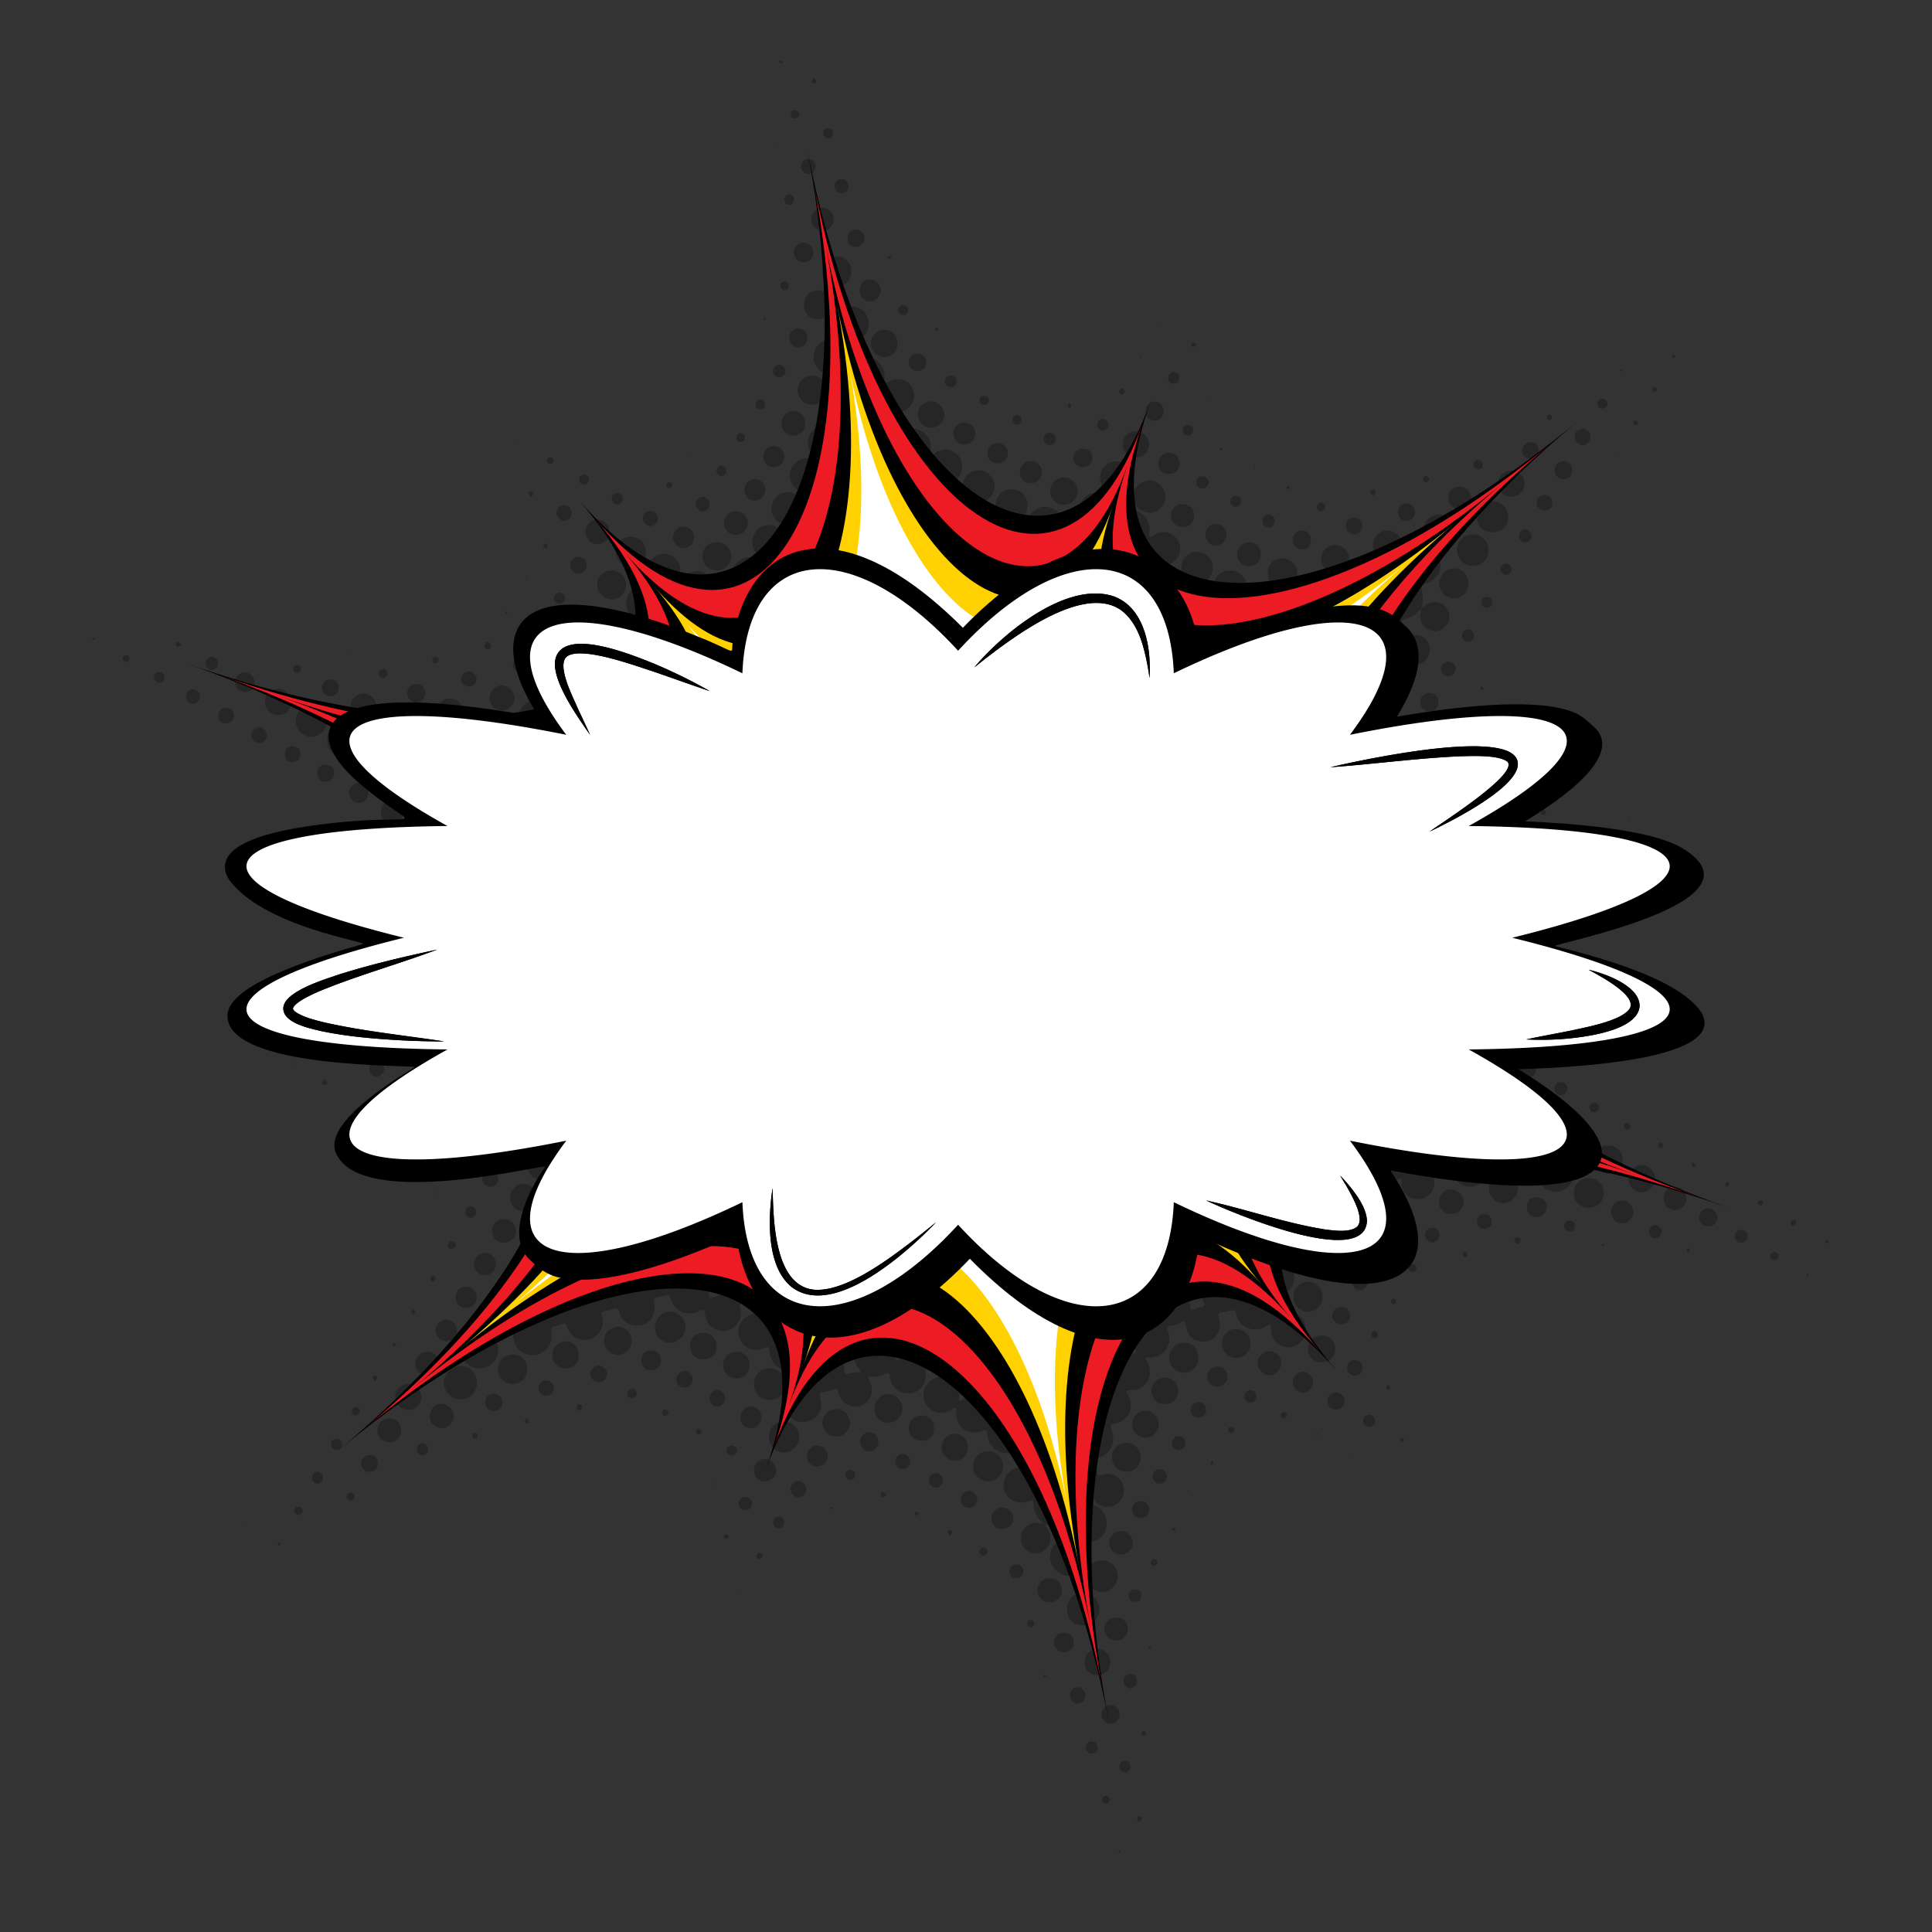 <svg xmlns="http://www.w3.org/2000/svg" viewBox="0 0 2000 2000"><rect x="0" y="0" width="2000" height="2000" fill="#333333" stroke="none"/><defs><style>.cls-1{opacity:0.25;}.cls-2{fill:#ed1c24;}.cls-3{fill:#ffd100;}.cls-4{fill:#fff;}</style></defs><g id="halftone-dots" class="cls-1"><path d="M508,1059.41c-1.22-1.39-2.49-2.74-3.67-4.16-9.53-11.44-4.25-27.67,10.2-31.06a18.82,18.82,0,0,1,6.82-.08,58.35,58.35,0,0,1,7.36,2c2.68,3.21,5.87,6.07,7.1,10.28,2,6.77,2.54,6.41,8.82,4,5.14-2,5.15-1.95,4.58-7.62-.17-1.62-.27-3.26-.58-4.86-.39-2-1.52-3-3.45-2.38-5.35,1.73-10.59,1.25-15.86-.14a59.55,59.55,0,0,1-5.12-4.78,18.09,18.09,0,0,1-3.44-19c2.47-6.75,7.61-10.41,14.56-11.76,2.17-.42,5.34.86,6.19-1.74.5-1.52-1.2-3.8-2-5.7-4.89-11.37.08-23.11,11.67-27.48.87-.33,1.82-.47,2.69-.81,2.86-1.12,3.23-1.79,2.5-4.75q-.84-3.4-1.84-6.77c-1-3.21-1.36-3.42-5.1-3.14-2.33.17-4.66.48-7,.43a19,19,0,0,1-18.87-17.24c-.29-2.51.08-5.89-1.37-7.29-2.15-2.07-4.55,1.09-6.83,1.93a17.91,17.91,0,0,1-22.18-8.41c-4.28-8.26-1.82-18.77,5.7-23.73a40.15,40.15,0,0,1,6.32-3c3.7-1.59,3.78-1.72,2.34-5.71a6.73,6.73,0,0,0-.54-1.3c-1.57-2.55-.49-6.83-3.57-8-2.34-.86-5.43.45-8.19.54-1.84.05-3.7-.37-5.56-.5s-2.74.86-2.06,2.5,1.72,3.34,2.3,5.1a16.2,16.2,0,0,1-7.07,18.88,15.8,15.8,0,0,1-19.41-2.18c-5-4.78-5.39-10.78-3.91-16.93,1.39-5.75,5.76-8.73,11.19-10.59,2.58-.89,5.65.54,7.82-1.84a67.23,67.23,0,0,1-3.83-6.54c-1.14-2.55-1.82-5.3-2.76-7.93s-1.53-2.93-4.18-2.4c-4.11.82-8,2-12.41.78-8.72-2.53-14.15-7.85-15.78-16.86-.2-1.15-.27-2.33-.54-3.47-.49-2.11-1.54-2.75-3.54-2.13-1.56.48-3,1.24-4.61,1.67A19.77,19.77,0,0,1,406,809c-.17-1.16-.15-2.34-.31-3.5-.46-3.43-1.35-4.06-4.59-2.49a22.71,22.71,0,0,1-13.67,1.93c-9.16-1.39-15.41-9.24-15.22-19,.17-9.4,6.46-16.82,15.37-18.16,11.48-1.72,20.32,4.52,22.49,15.93.35,1.83.39,3.72.78,5.53.09.42,1,.78,1.6.93.38.1.88-.24,1.32-.4,3.72-1.3,7.43-2.66,11.18-3.89,1.55-.51,2.65-1.38,2.11-3-1.71-5.13-3.11-10.27-2.74-15.77,0-.35-1.46-1.27-2-1.11-1.53.51-2.88,1.53-4.39,2.16-6.93,2.89-13.41,1.85-19-3.08-5.38-4.79-6.87-11-5-17.92,2-7.31,7.09-11.44,14.39-12.7,9-1.54,18,5.18,19.38,14.24.33,2.07.4,4.2.89,6.22a2.42,2.42,0,0,0,2.12,1.1,15.17,15.17,0,0,0,3.64-2.06c9.12-6.1,24.76-3.24,29.86,9.75.25.65.49,1.31.78,1.95,1.63,3.72,2,3.88,5.74,2.92.68-.17,1.34-.43,2-.61,2.92-.79,6.48-.78,8.6-2.53,2.49-2.06.2-5.71.3-8.67a19,19,0,0,1,16.48-18.15c8.72-1.08,17.05,5,19.2,14,.11.46.15.93.25,1.38,1.29,6.16,1.32,6.24,7,3.68a29.47,29.47,0,0,1,12.27-2.44c2.28,0,2.82-1,2-3.21-.55-1.54-1.35-3-1.78-4.57-2.55-9.12,3.29-19.2,12.29-21.36,10.3-2.47,19.7,3.56,21.43,13.77.24,1.38.26,2.8.51,4.18.46,2.54,1.68,3.21,3.89,1.76a27.82,27.82,0,0,1,15.22-4.6c2.29,0,2.76-1,2-3.23a59.31,59.31,0,0,1-2.13-5.94c-2.2-9.58,4-19.46,13.39-21.48,9.93-2.13,19.25,3.47,21.71,13,1.7,6.61,1.78,6.77,7.73,4,3.15-1.47,7-1,9.68-3.55-.41-3.21-1-6.42-1.17-9.64-.48-10.55,5.44-18.27,15.87-21,1.13-.29,2.29-.5,3.4-.84,1.85-.58,2.78-1.81,2-3.73-1.65-4.23-1.81-8.65-2-13.11-.07-2.17-1.28-3-3.3-2a21.55,21.55,0,0,1-12.26,2.16,16.74,16.74,0,0,1,.36-33.2c10.39-1,17.74,4.84,19,15.13.12.93.09,1.88.22,2.8.33,2.41,1.25,2.94,3.21,1.94,3.11-1.6,6.2-3.25,9.35-4.76a3.58,3.58,0,0,0,2.08-4.6c-.27-1.14-.6-2.26-.87-3.4-1.52-6.4-1.52-6.4-8.13-5.42a19.28,19.28,0,0,1-22.07-16.63c-1.33-11.86,6.48-22,17.83-22.45,8-.29,14.51,3.18,18.46,10.51.88,1.64,1.42,3.46,2.19,5.16,1.09,2.39,1.79,2.71,4.41,2,3.39-.9,6.75-1.86,10.13-2.77a2.68,2.68,0,0,0,2.11-3.14c-.16-2.57-.4-5.13-.47-7.7-.26-8.63,6.79-16.23,15.83-17.9,7.69-1.43,16.45,3.75,19.9,11.35,1.33,2.93.49,6.6,3.24,9,2.86-.86,5.69-1.92,8.61-2.53,2.51-.52,5.13-.45,7.67-.82,1.62-.23,2.48-1.25,1.87-3-.54-1.55-1.26-3-1.68-4.62-2.78-10.51,2.59-20.32,12.68-23.27,9.85-2.88,19.55,2.69,22.9,13.18.35,1.11.59,2.26,1,3.36.76,2.14,1.58,2.57,3.69,1.83,2.65-.92,5.26-2,7.89-2.92a3.55,3.55,0,0,0,2.62-4.29c-.47-3.47-.67-7-1.05-10.46a2.13,2.13,0,0,0-2.93-2.06c-1.58.39-3.1,1-4.66,1.53-7.09,2.23-13,0-17.71-5.29s-5.25-11.88-2.63-18.42,7.9-9.76,14.63-10.48,14.37,4.48,17.09,11.26a24.43,24.43,0,0,1,1.16,4c1.23,5.88,1.21,5.88,6.25,3.41a4,4,0,0,0,.61-.35c2.64-1.91,7.33-1,8.41-4.27.94-2.83-.21-6.39-.57-9.61-.24-2.2,1-5.29-1.52-6.29-1.55-.61-3.91.8-5.89,1.35a17.1,17.1,0,1,1-9.19-32.94c8.71-2.46,18,3,20.66,12.22a15.69,15.69,0,0,1,.73,3.42c.22,4.05,1.61,4.79,5.37,2.3.19-.13.43-.21.61-.35,2.55-2,7.44-1.59,8-4.86.74-3.94-.47-8.29-1.13-12.42-.11-.7-1.69-1.63-2.59-1.63-1.59,0-3.16.78-4.77,1a17.64,17.64,0,0,1-20.08-13.51c-2.14-8.8,2.62-17.47,11.35-20.79a16.18,16.18,0,0,1,10.33-.38c2,.57,4,1.32,6,2,2.68,3.23,5.31,6.45,6.6,10.6,1.82,5.9,1.92,5.87,7.55,3.34.85-.38,1.69-.8,2.55-1.15a3.72,3.72,0,0,0,2.49-4.44c-.24-1.62-.42-3.24-.75-4.84a3.35,3.35,0,0,0-4-3,37.66,37.66,0,0,1-13.85-1.25c-1.39-1.25-2.82-2.46-4.17-3.75-8.62-8.22-8.72-26,7-32.24.44-.17.87-.34,1.32-.49,6-2,6-2,4-8.37-4.33-13.75,4-26.47,15.91-28.79a22.74,22.74,0,0,0,3.39-.86,2.68,2.68,0,0,0,1.89-3.27c-.59-4.15-1-8.32-1.62-12.47a1.72,1.72,0,0,0-2.5-1.55c-1.76.63-3.39,1.6-5.15,2.22a18.08,18.08,0,0,1-22.7-10c-3.83-8.88-.41-18.67,8.21-23.5a17.84,17.84,0,0,1,23.53,5.72c1.46,2.26,2,5.15,2.77,7.81.44,1.55.38,3.25.77,4.83a1.82,1.82,0,0,0,2.68,1.36c1.5-.64,2.91-1.5,4.41-2.14,14.63-6.22,29.88,4.1,29.63,20,0,.93-.18,1.86-.22,2.79-.13,3,.58,3.57,3.09,2.12a20.87,20.87,0,0,1,10.6-3.17c8.7,0,15.14,5.31,16.74,13.95a16.9,16.9,0,0,1-11.08,18.89c-1.54.53-3.17.82-4.72,1.33s-2,1.75-1.44,3.34c1.47,4.17,2.93,8.34,4.32,12.54.64,1.94,2,2.49,3.8,2.14,1.14-.21,2.26-.58,3.41-.78a19.56,19.56,0,0,1,23.35,19c0,.47,0,.93,0,1.4,0,2.05.05,4.1.07,6.16,2.49.64,3.62-1.65,5.4-2.54,6.56-3.26,13.1-3.66,19.29.56s8.63,10.45,7.26,17.75-5.95,12-13.24,13.85a25.05,25.05,0,0,0-2.71.7c-1.46.57-2.31,1.51-1.68,3.24,1.35,3.73,2.71,7.45,4,11.21.65,2,1.92,2.32,3.79,2.14,4.16-.39,8.34-.64,12.52-.9,1.93-.13,2.45-.88,1.36-2.72a19.93,19.93,0,0,1-3.08-12c.71-8.78,7.44-14.76,16.41-15,9.51-.23,15.83,8.21,16.48,15.16a16.74,16.74,0,0,1-13.69,17.7c-1.38.22-2.8.17-4.19.36-2.64.35-3.23,1.45-1.74,3.76a35.53,35.53,0,0,1,4.7,10.87c.83,3.44,1.64,3.75,5,3.07,1.14-.24,2.26-.6,3.4-.85,5.82-1.29,8.79-5.5,7.82-11.1-1.58-9.11,5.2-18.28,14.2-19.21,10.21-1.06,18.14,5.54,18.6,15.47.46,9.75-5.33,16.69-15.24,17.36-6.45.44-6.89,1.24-3.1,6.77,1.53,2.23,2.13,5.13,3.05,7.76,1.1,3.17,1.66,3.44,5.18,2.72,3-.6,6-1,9-1.55s3.44-1.34,2.88-4.28a55.86,55.86,0,0,1-1.37-8.94c-.27-9.84,8-15.88,14-16.92,9.11-1.58,17.31,2.69,20.44,11a45.44,45.44,0,0,1,1.54,6.81c.62,3,1.47,3.54,4.35,2.1a32.64,32.64,0,0,1,12-3.52c2.51-.22,3-1.3,2.44-4a57.74,57.74,0,0,1-1.38-6.14c-1-9.76,3.54-17.24,12.33-20.42a18.35,18.35,0,0,1,23.43,11,51.57,51.57,0,0,1,1.65,7.5c.53,2.51,1.49,3,4,2,1.08-.44,2.11-1,3.15-1.53,11.47-5.93,29,2.94,28.09,19-.1,1.87-.32,3.73-.34,5.6,0,.59.32,1.55.73,1.69s1.29-.23,1.84-.57c1.38-.86,2.62-2,4.06-2.74a17.25,17.25,0,0,1,23.72,8c4.78,9.9-1.45,20-8.73,22.9a46.92,46.92,0,0,1-8.13,1.91c-2.07.43-2.72,1.21-1.67,2.72a34.91,34.91,0,0,1,5,12.24c.67,2.86,1.47,3.09,4.61,2.53a50.17,50.17,0,0,1,9-1.25c8.79,0,15.61,5.18,18.51,13.51.83,2.39,1.1,5.49,2.77,6.94,2.06,1.79,4.72-.92,7.21-1.24,2.31-.29,4.63-.54,6.94-.9,2.16-.34,2.71-1.21,2.23-3.45-.25-1.14-.8-2.22-1-3.36a35.75,35.75,0,0,1-.59-6.26c.29-9.58,7-16.16,16.55-16.41s17.41,6.56,17.88,16c.18,3.46-.53,7-.84,10.45-4.87,3.95-9.37,8.48-16.33,8.67-2.16.06-2.75,1.57-2,3.49.35.86.87,1.65,1.27,2.5,3.84,8.12,3.84,8.12,12.49,5.6,3.31-1,3.62-1.15,3.28-5a50,50,0,0,1,1.22-15.29l4.81-4.07c10.87-9.21,26-5.93,31.25,7.23,2.91,7.27,3.41,6.29,9.65,4.18,1.32-.45,2.7-.73,4.06-1.07,4.28-1.08,4.47-1.2,3.71-5.74a21.55,21.55,0,0,1,0-9c2-8,8.11-13.68,16-14.73s15.26,3,19.33,10c1.48,2.55.95,6.83,4.2,7.54,2.39.52,5.27-1.28,7.94-2,6.5-1.7,6.57-1.69,6.16-8.58a19.92,19.92,0,0,1,3.12-12.69c4.81-7.19,11.6-9.87,20-8.57,7.66,1.19,12.54,5.79,15.08,13,.3.88.42,1.82.71,2.71,1.25,3.94,1.68,4.12,5.41,3,2.67-.84,5.38-1.51,8.07-2.29a2.58,2.58,0,0,0,2-3.18c-.28-1.61-.79-3.18-1-4.8-2.06-15,8.43-26,23.66-24.63a11.32,11.32,0,0,0,2.08.18c1.13-.1,1.72-.89,1.26-1.91-.76-1.7-1.82-3.27-2.62-5-4.88-10.2,2.15-20.15,9-22.75,9.41-3.57,19.91,1.25,22.75,10.52,3,9.64-2.41,19.49-12.09,21.82-2.45.59-5.08.35-7.62.57-1.13.1-1.76.92-1.27,1.92.71,1.45,1.77,2.73,2.61,4.13,7.2,12,2.34,26.2-10.83,31-6.36,2.32-6.4,1.94-4.85,8.91.74,3.33.41,6.92.38,10.39a50,50,0,0,1-.67,5.55c-.39.77-.78,1.55-1.16,2.32a21.73,21.73,0,0,0-2.81,2.08,27.28,27.28,0,0,1-13.17,7.63c-3.35.83-3.76,1.6-3.14,5.08a47.07,47.07,0,0,1,.18,14c-.17,1.51.87,2.06,2.25,1.3,1.64-.9,3.16-2,4.86-2.78a15.27,15.27,0,0,1,19.9,8,15.44,15.44,0,0,1-6.26,19.53c-7.46,4.22-16.62,2-20.78-5.26a21,21,0,0,1-1.9-5.94c-.33-1.58-.18-3.27-.37-4.89-.22-1.77-1.58-2.4-3-1.2a36,36,0,0,1-11.6,6.38c-3.1,1.09-3.21,1.58-2.94,4.65.31,3.5.58,7,.92,10.48.29,3,1.17,3.48,4.21,2.47,1.11-.37,2.16-.91,3.28-1.24a16,16,0,0,1,20.28,11.24A16.29,16.29,0,0,1,1449.35,723c-8.64,2.28-17.74-3.38-19.89-12.26-.52-2.13.67-5.4-2.11-6.05-1.57-.36-3.66,1.59-5.54,2.44-1.7.76-3.44,1.46-5.18,2.14-4,1.56-4.16,1.82-3.37,6.22.13.69.34,1.37.48,2,.54,2.48.33,5.59,1.78,7.28,1.87,2.19,4.76-.32,7.22-.56,11.7-1.12,20,5.84,20.1,17.07.08,10.55-7.08,17.65-17.64,17.49-7.7-.12-13.46-4.44-16.24-12.15-.69-1.93-.91-4.65-2.3-5.59-2.13-1.43-4.28,1-6.35,1.9-6.39,2.8-6.59,3.32-4.85,9.93,1.1,4.18,1.42,4.25,5.76,4.14,3.23-.08,6.63-.24,9.68.62a19.13,19.13,0,0,1,1.56,36,42,42,0,0,1-6.08,1.57c-2.63.64-2.81,1.23-2,4,1.16,4,2.15,8.08,3.13,12.15.54,2.23,1.3,2.85,3.38,2.24,1.57-.46,3.06-1.2,4.64-1.61a18.6,18.6,0,0,1,11.65,35.19c-2.45,1.08-6.43.24-7.11,3.43-.46,2.18,1.28,4.81,1.94,7.26,1.74,6.41,1.79,6.8,8.63,5.54,2.51-.46,5.14-.28,7.69-.54,1.69-.16,2.4-1.34,1.88-3s-1.24-3-1.71-4.6a16.65,16.65,0,0,1,6.4-18.62,17.11,17.11,0,0,1,19.15-.06c5.75,3.89,8,10.27,6.5,18a15.67,15.67,0,0,1-13,12.18c-6.93,1.21-6.82,1.15-3.9,7.2a73.65,73.65,0,0,1,3.11,8.54c.62,1.79,1.73,2.89,3.67,2.3a31.65,31.65,0,0,1,14.53-1.15c1.17.19,1.63-.91,1.21-1.92-.73-1.71-1.81-3.28-2.48-5-4.83-12.49,4.14-24.44,17.34-23.16,7.67.75,14.1,7.69,14.49,15.63A16.9,16.9,0,0,1,1492,886.28c-2.64.46-5.6-.77-7.92,1.43q1.83,3.3,3.65,6.61c2.58,4.74,2.82,9.78,2.16,15-.32,2.46.65,3.08,2.72,2a48.8,48.8,0,0,1,5-2.58c6.51-2.39,12.53-1.45,17.52,3.47s5.94,11.08,3.74,17.52c-2.28,6.68-7.55,10.06-14.31,10.8-8.81.95-17-7-17.41-16.49,0-1.39.32-2.79.3-4.18a2.88,2.88,0,0,0-.85-1.7c-.17-.18-1-.06-1.27.19a28.09,28.09,0,0,1-15.55,7.47c-1.73.25-2.14,1.67-1.83,3.2s.82,2.69,1.1,4.06c2.78,13.66-3.89,23.54-17.56,26.08-.69.13-1.4.17-2.09.28-1.76.3-2.51,1.47-1.83,3a31.32,31.32,0,0,1,2.13,15.13,2.07,2.07,0,0,0,.08.69c.24,1.06.88,1.78,2,1.29,1.92-.84,3.69-2,5.63-2.81a16.94,16.94,0,0,1,21.14,7.6,17.41,17.41,0,0,1-4.7,22.07,17.19,17.19,0,0,1-21.94-1.18c-3.27-3-4.69-6.93-5.32-11.18a41.77,41.77,0,0,1,0-4.19c-.09-2-1-2.4-2.74-1.47-3.5,1.85-7,3.71-10.55,5.46-1.68.82-2.64,1.87-2.16,3.83.17.68.27,1.38.48,2,.81,2.66,1,5.88,2.66,7.8,2,2.31,5.29.18,8,.09,10.43-.36,18.7,5.43,21,14.94a19.34,19.34,0,0,1-11.34,22.52c-7.56,3.09-6.08,3.95-4.1,10.45.2.67.4,1.34.61,2a3.22,3.22,0,0,0,3.66,2.53c3.26-.24,6.54-.38,9.8-.67,1.79-.16,2.55-1.26,2-2.87s-1.33-3-1.71-4.6c-1.63-6.84-.65-13.12,4.85-18s11.66-5.87,18.28-2.89,10,8.43,10.33,15.5c.36,6.53-4.33,13.46-10.68,16-2.57,1-5.43,1.26-8.16,1.83-1.45.3-2.15,1.23-1.31,2.45a30.59,30.59,0,0,1,5.31,14.31c.23,2.12,1.38,2.69,3.49,2.34,3-.49,6-1.38,9-1.44a19.35,19.35,0,0,1,19.63,18c.2,2.39-1.35,5.14,1.12,7.2,2.09-1,4.16-2,6.28-2.85,9.3-3.87,19.8.07,23.77,8.88a18.56,18.56,0,0,1-9.34,24.79c-6.6,3-6.6,3-3.79,9.61,1.68,3.92,1.86,4,6.32,3.65.47,0,.93-.13,1.4-.15,6.43-.38,8.31.47,6.67-8.09a16.32,16.32,0,0,1,12.24-18.67c9.43-2.09,18.12,2.63,20.67,11.24a17.09,17.09,0,0,1-10.37,21.15c-.87.32-1.83.43-2.71.72-3.94,1.32-4.12,1.77-2.73,5.44,1.08,2.84,2,5.72,3,8.58s1.52,3.34,4.53,3.27c2.34-.06,4.68-.42,7-.34,10.44.35,18.06,7,19.93,17.33a10.78,10.78,0,0,1,.18,1.39c.42,6.72,2,6.25,6.87,4.68a22.93,22.93,0,0,1,8.31-.79c8.69.53,14.85,6.47,16.5,15.52,1.35,7.44-3.05,15.7-10.13,19.13a18.33,18.33,0,0,1-26.13-11.92c-.27-1.13-.34-2.32-.62-3.45-.79-3.27-1.63-3.65-5-2.34-1.52.6-3,1.3-4.54,1.85-10.5,3.81-21.55-2.45-25.42-10.79a16.47,16.47,0,0,1-.85-1.92c-1.67-5.35-2-6.64-8.48-4.62l-.68.19c-2.22.58-5,.54-6.52,1.89-2,1.71,0,4.38.26,6.62a19.21,19.21,0,0,1-15.59,21c-8.87,1.76-18.26-4.22-21.1-13.46-.21-.67-.26-1.38-.46-2.05-1.22-4.24-1.49-4.22-5.89-2.9a44.14,44.14,0,0,1-10.21,2.1c-5.7.27-5.22,1.61-3.87,5.27a22.4,22.4,0,0,1,1.28,7.53,16.58,16.58,0,0,1-13.51,16.46c-8.47,1.44-16.28-2.78-19.35-10.48-.34-.86-.48-1.83-.88-2.66-1.32-2.72.78-6-1.57-8.56a88.94,88.94,0,0,1-7.94,4.23c-3.92,1.64-8,2.56-12.33,1.48-.75-.19-2.16.13-2.43.65s.19,1.72.55,2.53c.48,1,1.23,2,1.75,3,3.37,6.87,2.25,13.21-2.56,18.92a16.85,16.85,0,0,1-18.51,4.85c-6.53-2.26-10.62-8.14-11.16-15.55-.15-2.14,1.41-4.67-1.14-6.41-1.75,1.11-3.49,2.24-5.26,3.33a24.89,24.89,0,0,1-13.41,3.43c-2,0-2.47,1-1.86,2.8.51,1.55,1.23,3,1.71,4.59a19,19,0,0,1-10.73,23.16c-9.85,4.22-19.85-1.46-23.84-9.14-.32-.62-.59-1.27-.85-1.92-2.7-6.69-2.7-6.69-9.21-4.11a31.49,31.49,0,0,0-3.22,1.38c-.59.31-1.42.83-1.49,1.34a20.13,20.13,0,0,0,1.51,11.56,2.12,2.12,0,0,0,1.79.74c1.61-.22,3.18-.74,4.78-1,10.31-1.91,20,4.52,21.46,14.24,1.79,11.71-4.73,20.89-15.85,22.24-1.39.17-2.81.12-4.19.3-1.81.24-2.29,1.26-1.42,3,.63,1.25,1.45,2.41,2.06,3.67,5.62,11.75-.31,24.75-12.75,28.56-2.83.87-6.1-.09-8.53,2.19.82,2.64,2,5.24,2.39,7.95a74,74,0,0,1,.37,9.08c.08,2.32,1,2.8,3.18,1.69,1.46-.74,2.82-1.69,4.33-2.31a18.19,18.19,0,0,1,23.33,8.57,18.65,18.65,0,0,1-7.26,23.89c-11,6.48-25.43-.89-26.94-13.84-.16-1.38,0-2.81-.11-4.2a29.23,29.23,0,0,0-.63-3.31,10.93,10.93,0,0,0-3.1,1.08,19.92,19.92,0,0,1-11,4.09c-9.93.49-17.18-4.24-20.58-13.55a16.17,16.17,0,0,1-.64-2c-.94-4.34-2-5-6.3-3.73-3.1.93-6.42,1.13-9.63,1.76-2.44.48-2.9,1.46-2.42,4,.61,3.19,1.57,6.41,1.51,9.6a17,17,0,0,1-13.95,16.24c-8.56,1.51-16.43-2.32-19.68-9.94a39.32,39.32,0,0,1-2-8.12c-.57-3-1.13-3.47-3.53-2a24.73,24.73,0,0,1-11.87,3.86,6.56,6.56,0,0,0-1.38.25c-2,.54-2.62,1.55-2.06,3.65.24.9.66,1.75.94,2.64,4.33,14-4.42,26.11-19.14,26.48-.7,0-1.41-.13-2.11-.11-2,.05-2.65,1-1.59,2.7a22.16,22.16,0,0,1,3.67,13.28,18.36,18.36,0,0,1-17.31,17.91c-.93.08-1.87,0-2.8,0-4.46.14-4.68.46-2.79,4.16.43.83.94,1.62,1.33,2.47,5.3,11.52-.15,23.67-12.17,27.67-2.29.77-5.93-.35-6.65,2.64-.47,1.94,1.29,4.34,1.77,6.59,2.44,11.38-1.06,20.94-12.51,25.86-1.07.46-2.2.78-3.29,1.2-1.86.69-2.35,2.07-2,3.93.67,3.67,1.25,7.36,2,11,.39,2,1.43,2.73,3.51,2.37,1.84-.31,3.64-1,5.48-1.14a17,17,0,0,1,17.62,11.15,17.23,17.23,0,0,1-6.92,20.32,16.86,16.86,0,0,1-20.72-2.06c-1.77-1.75-3-4.14-4.19-6.36a34.3,34.3,0,0,1-1.39-4c-.87-2.15-1.7-2.56-3.75-1.8-2.63,1-5.2,2.1-7.84,3-5.26,1.85-5.36,2-4.65,7.51.65,5.13,1.31,6.91,7.07,4.93,2.56-.88,5.53-.72,8.32-.73a15.91,15.91,0,0,1,9.69,3.61c6.32,4.76,8.91,13.1,6.72,21.49-1.92,7.38-8.17,12.56-16.13,13.61-2.2.29-5.34-.94-6.31,1.57-.55,1.46,1.1,3.81,1.85,5.71,5,12.7-3.06,26.11-16.53,27.35-11.85,1.09-22.78-11.21-20.25-23,1.71-8,6.42-13.4,14.53-15.42,2.25-.56,4.6-.69,6.91-1,1.44-.23,2-1.1,1.46-2.47-1.32-3.48-2.72-6.93-4-10.41-.82-2.15-1.89-2.85-4.41-1.72-6.08,2.72-12.22,2.77-18.53,1.25a5.94,5.94,0,0,0-1.4,0l-2.36-1.18a9.54,9.54,0,0,0-1.15-1.74c-5.48-5.26-8.69-11.46-8.64-19.26,0-2.93-1.11-3.4-4.21-2.49-1.12.33-2.2.8-3.33,1.11a18.24,18.24,0,0,1-12.92-34,56.33,56.33,0,0,1,5.89-2.25c1.26-.47,2-1.31,1.53-2.67-1.11-3.32-2.32-6.61-3.47-9.92A3,3,0,0,0,1050,1504c-2.1.07-4.2.3-6.3.32-11.58.1-19.62-6.65-21.48-18-.22-1.38-.3-2.79-.6-4.15a2,2,0,0,0-2.64-1.61c-1.36.32-2.63,1-4,1.39-13,3.94-25-4.78-25.28-18.28-.05-2.2,1.29-4.58-.61-6.62-1.8,1-3.59,2-5.41,3-10.05,5.34-21.59,1.58-26.1-8.49-4.34-9.69.28-20.8,10.37-24.9,6.24-2.54,6.24-2.54,3.95-8.78s-2.25-6.11-8.46-5.21a28.28,28.28,0,0,0-3.45.61,2.75,2.75,0,0,0-2.17,3.14c.18,2.1.53,4.18.6,6.28.34,10.22-6,18.23-15.38,19.48-10.55,1.4-19-4.35-21.6-14.56-.53-2.13.52-5.37-2.25-6-1.69-.41-3.87,1.12-5.8,1.86a21.35,21.35,0,0,1-12.37,1.24c-2.24-.47-3.07.85-1.75,2.88a20.9,20.9,0,0,1,3.14,12c-.08,8.79-7.1,15-13.91,16.32a17.43,17.43,0,0,1-19.34-10.53,46.16,46.16,0,0,1-1.64-6.08c-.41-1.66-1.45-2.61-3-1.82a37.84,37.84,0,0,1-13.4,3.82c-2.34.23-2.87,1.47-2.38,4.1a54.8,54.8,0,0,1,1.29,6.86c.47,8.59-4.27,16.21-12,18.62-8.47,2.64-16.09,1.06-21.57-5.73a19.12,19.12,0,0,1,8.15-29.68,29.6,29.6,0,0,1,3.39-.89c5.29-1.32,5.24-1.31,3.43-6.51-.92-2.64-1.53-5.39-2.34-8.07a2.83,2.83,0,0,0-3.75-2.17c-1.36.33-2.75.58-4.13.82-11.41,2-21-4.13-23.88-15.37-.63-2.47-.65-5.09-1.2-7.58a2.38,2.38,0,0,0-1.94-1.3,38.91,38.91,0,0,0-4.57,1.73c-9.7,3.48-20.22-1-23.89-10.23-3.84-9.61.18-19.65,9.66-24.08,2.29-1.07,4.6-2.1,6.89-3.14-.94-3.33-1.82-6.67-2.84-10-.5-1.59-1.89-2-3.4-1.76-1.84.29-3.65,1-5.49,1.06-5.2.34-5.38,2.15-4.24,6.45,1.79,6.71.13,12.51-4.51,17.48-5.35,5.72-12.06,7.1-19.29,4.83s-11.17-7.38-12.33-14.76c-1.1-7-1.09-7-7.55-4.2-8.59,3.72-21.82,2.46-27.33-10.91-.36-.86-.6-1.78-.95-2.64-1.57-3.87-1.81-4-5.64-3.1-3,.67-5.94,1.22-8.91,1.84a2.94,2.94,0,0,0-2.61,3.5c.21,2.33.57,4.66.6,7,.11,9.25-5.66,16.72-14.1,18.39-9.83,1.94-17.94-2.22-21.93-11-1-2.23-.39-5.86-3.31-6.44-2-.4-4.37,1.21-6.61,1.76-1.81.44-3.69.57-5.52,1-3.48.73-4,1.43-3.34,4.75.21,1.15.64,2.26.82,3.41A18.9,18.9,0,0,1,611,1386.2c-8.68,2.94-18.12-1-22.52-9.46a12.61,12.61,0,0,1-.87-1.91c-1.9-6.15-3.51-5.35-8.19-3.39-.43.18-.9.27-1.34.43-2.38.87-5.68,1.09-6.89,2.79s-.49,4.88-.31,7.39a19.6,19.6,0,0,1-17,20.65c-10.71,1.44-19.75-5.12-22-16-.57-2.69-.78-5.45-1.16-8.18-3.05-.49-5,2.3-7.68,2.69-2.54.35-5.1.59-7.65.87-3.19.36-3.78,1.2-2.68,4,.61,1.52,1.41,3,1.95,4.51,3.8,10.71-1.68,21.54-12.66,25.09a19.15,19.15,0,0,1-23.9-12.76c-3.15-10.62,2.56-21.49,13-24.44,2.65-.74,5.52-.7,8.29-1,1.83-.2,2.41-1.14,1.65-2.9-.84-1.92-1.93-3.76-2.6-5.74A19.3,19.3,0,0,1,515,1343.31c2.2-.22,5.33,1.08,6.3-1.43.54-1.39-1.45-3.68-2.11-5.63-5.59-16.46,5.48-26.77,16.48-26.89,6.45-.08,6.63-.51,3.62-6.45a19.31,19.31,0,0,1,16-28.28,25.2,25.2,0,0,0,3.48-.38,1.79,1.79,0,0,0,1.47-2.59c-.44-1.32-1.19-2.54-1.64-3.86-4.7-14,1.85-24.71,14.24-27.87,5.77-1.47,5.76-1.5,3.94-7-4.17-12.67,1.21-23.76,13.65-28.08.88-.31,1.81-.45,2.71-.71a2.57,2.57,0,0,0,2-3.19c-.78-3.89-1.64-7.77-2.55-11.63-.33-1.43-1.47-1.69-2.73-1.38s-2.67.88-4,1.17c-10.29,2.2-20-3.55-22.31-13.21-2.59-10.69,3.36-20.44,14.07-23,1.36-.33,2.79-.35,4.16-.64,1.7-.38,2.27-1.46,1.4-3.15a35.78,35.78,0,0,1-3.62-11.29c-.52-3.48-1.43-3.81-4.76-3.07a41.8,41.8,0,0,1-8.22,1.44c-9.85.11-17.34-6.62-18.86-16.34-.37-2.38,1.09-5.89-1.89-6.82-1.77-.55-4.33,1.13-6.44,2-9.53,4.09-20.38-1.94-23.75-10.44a18.76,18.76,0,0,1,10-24.57,9.88,9.88,0,0,1,1.32-.48c5.41-1.54,6-2.25,3.69-7.86-1.14-2.74-1.25-5.91-1.9-8.86-.41-1.88-1.7-3-3.56-2.36-5.93,2.18-11.53.54-17.17-1.07ZM1400.33,1224c-.5,2.28.31,2.64,2.63,1.67,2.76-1.15,5.58-2.18,8.39-3.19,2.32-.84,5.15.85,7.2-1.4l-3.36-6.7c-.11-.2-.22-.41-.31-.62-3.07-7.81-2.33-7.62-12-4.74l-.66.21c-1.87.52-2.54,1.79-2.43,3.67C1400,1216.57,1400.17,1220.27,1400.33,1224ZM540.22,1346.82v0c-1.62.1-3.24.16-4.85.32-3.66.36-4.06,1.1-2.62,4.3,1,2.3,2,4.65,2.85,7,1,2.7-.73,6.1,2.14,8.33l8.28-3.23c.43-.17.84-.39,1.27-.57,1.58-.67,1.84-2,1.47-3.43-.82-3.37-1.78-6.7-2.51-10.09-.49-2.27-1.79-3.07-4-2.85Zm642-765.64c2.21-.11,4.08-.12,5.93-.31s2.65-1.36,1.91-2.89a26.83,26.83,0,0,1-2.2-15c.12-1.09-.74-2.05-1.72-1.2a36.8,36.8,0,0,1-11.27,6.89,2.7,2.7,0,0,0-1.8,3.35c.2.91.49,1.8.71,2.7C1175.89,583.16,1176.27,581.77,1182.21,581.18ZM911,405.11a9.14,9.14,0,0,0-2.1.72,28.73,28.73,0,0,1-11.47,4.91,2.77,2.77,0,0,0-1.26.56c-1.88,1.6-.94,3.43-.24,5.1.93,2.2.5,5.84,4,5.73a72.68,72.68,0,0,0,12.37-1.88,3.13,3.13,0,0,0,1.59-2.58c-.38-3.68-1.06-7.34-1.73-11C912.06,406.12,911.43,405.65,911,405.11Zm50.35,79.25c0-.82.06-2.67,0-4.52-.12-2.88-1.06-3.37-3.35-2-2.56,1.56-5.12,3.12-7.75,4.52-3.37,1.8-3.53,2.06-2.22,6,.37,1.1.74,2.2,1.21,3.26,1.38,3.09,1.94,3.57,5.31,3.05,7.9-1.22,8.47.28,7-8.61C961.49,485.86,961.48,485.62,961.37,484.36Zm492.54,720.21h-.1c0,1.4,0,2.8,0,4.19.06,2.44,1,3.22,2.92,2.06a26.24,26.24,0,0,1,11.07-4,2,2,0,0,0,1.74-3.07,74.74,74.74,0,0,0-3.9-7.41,2.92,2.92,0,0,0-2.21-1.36c-2.93.55-5.81,1.41-8.7,2.16-.28,2-.57,4-.82,6A10.73,10.73,0,0,0,1453.91,1204.57Zm-886.31-441c-.29-2.05.15-4.89-1-6-2.05-1.87-4.08,1.13-6.26,1.54s-4.59.83-6.87,1.34c-1.69.38-2.34,1.59-1.62,3.13,1.2,2.54,2.48,5,3.81,7.5.89,1.63,2.35,2,4.18,1.79C567.11,772,567.66,771.34,567.6,763.57ZM557,993.93c-1.66-.16-2.35-.29-3-.28-1.93,0-2.49.92-1.71,2.67q2.1,4.8,4.17,9.61c1,2.41,1.68,2.7,4.37,1.88.44-.14.87-.33,1.31-.49,7.23-2.59,7.68-3.43,5.72-10.68-.93-3.45-1.47-3.89-4.82-3.54C560.68,993.34,558.38,993.73,557,993.93Zm674.58,351.62c.15,1.79.27,3.18.38,4.58.52,6.5.52,6.49,6.4,4.44a18.39,18.39,0,0,1,4-1.19c5-.51,5.4-2.44,3.2-6.49-.55-1-.94-2.14-1.47-3.18-1.81-3.57-2.19-3.77-5.93-3.07a30.17,30.17,0,0,0-3.42.75C1232,1342.23,1231.5,1342.93,1231.58,1345.55Zm-81-790.1c-.27-2.74-.46-4.81-.67-6.88-.46-4.69-.75-4.86-4.89-3.22a64,64,0,0,1-6.52,2.32c-4.94,1.34-5,1.28-3.18,5.63,3.4,8.31,2.34,7.21,11.1,5.26a4.44,4.44,0,0,0,2-.61A23.21,23.21,0,0,0,1150.58,555.45Zm-55.38,10.71h-.15c0-.46-.07-.93-.1-1.39-.4-7-.4-7-6.89-4.92-.66.22-1.33.42-2,.59-6.63,1.73-6.51,1.68-3.89,8.07,2.56,6.23,2.67,6.5,9.91,4.29.44-.14,1.05-.15,1.29-.45a8.06,8.06,0,0,0,1.77-2.73A13.29,13.29,0,0,0,1095.2,566.16ZM993,1444.8a28.54,28.54,0,0,0-.4,3.83c0,.61.32,1.53.75,1.72a2.59,2.59,0,0,0,1.9-.41c3.22-1.79,6.45-3.56,9.54-5.55a3.47,3.47,0,0,0,1.47-2.7c-1-7.8-4-9.76-11.65-7.93-2.49.6-3,1.29-2.71,3.9S992.73,1443.11,993,1444.8Zm-116.6-22.37a57.08,57.08,0,0,1,5.84-1.41c2.72-.36,5.47-.47,8.2-.68.15-3.31-2.81-5-3.95-7.72-2.65-6.25-2.85-6.2-9.14-3.94-3.85,1.38-4.14,1.83-3.74,6.15a29.52,29.52,0,0,0,.77,5.49C874.62,1421.19,875.76,1421.8,876.39,1422.43Zm-255.74-671c-.13-1.15-.25-3-.59-4.86a2.36,2.36,0,0,0-3-2.14c-3.44.65-6.87,1.28-10.3,2-1.65.34-2.22,1.55-1.47,3.17,1.08,2.33,2.23,4.63,3.4,6.92,1.38,2.7,2,3,5,2.31,1.13-.28,2.26-.61,3.36-1C620.52,756.66,620.83,756.16,620.65,751.46Zm-69.53,342.23c.61,6.7.91,7.94,1.91,7.71a49.29,49.29,0,0,0,7.06-2.56c6.15-2.54,6.19-2.59,4.09-7.5-.79-1.86-1-4.74-3.43-4.84-2.93-.13-5.92.72-8.85,1.32-.43.09-.92,1.09-.95,1.69A34.38,34.38,0,0,0,551.12,1093.69ZM450.23,792c-1.4.18-3.25.33-5.06.7-2,.41-2.57,1.53-2,3.6.85,3.36,1.78,6.69,2.7,10,.49,1.77,1.73,2,3.22,1.39,9.26-4.06,9.37-2,6.18-12.83C454.36,791.91,453.86,791.75,450.23,792Zm713.94,610.18c2.79-.43,4.85-.85,6.93-1,5.93-.51,5.93-.46,3.17-6.07a15.28,15.28,0,0,1-1.14-2.55c-1.83-6.65-3.24-6-9.12-3.58-3,1.22-3.39,2.12-3,5.44a23.33,23.33,0,0,0,1,5.49C1162.38,1400.89,1163.65,1401.61,1164.17,1402.14Zm148.32-100.47c4.73,0,8,.07,11.2-.1.43,0,1.27-1.48,1.09-2-.87-2.39-2.16-4.64-3-7-2.18-5.8-2.12-5.82-7.74-3.35-.85.37-1.68.8-2.55,1.14a3.19,3.19,0,0,0-2.3,3.81,25.56,25.56,0,0,0,1.62,6A3.15,3.15,0,0,0,1312.49,1301.67Zm-578.9,34.6c.55,8.55.55,8.55,8.28,5.48l1.31-.49c5.82-2.13,5.82-2.13,3.31-7.64-2.25-4.93-2.43-5-8-3.92a7.81,7.81,0,0,0-2.7.63,5.42,5.42,0,0,0-2.1,2.48A11.38,11.38,0,0,0,733.59,1336.27Zm417.85,98.44c1.53-.49,3.88,1.5,6-.34-1-2-2-4.08-2.87-6.17-.72-1.7-1.27-3.47-2-5.19a2.5,2.5,0,0,0-3.38-1.52c-.89.26-1.74.63-2.6,1-5.27,2.11-5.49,2.66-4.59,8.28.65,4.06,2,5.35,6,4.37C1148.94,1434.9,1149.88,1434.89,1151.44,1434.71ZM788.52,622.54c-.36-2.9-.57-5.22-1-7.51-.35-2-1.32-2.57-3.53-2.22a8.14,8.14,0,0,0-2,.54c-2.68,1.21-6.13-.42-8.39,2.28,1.16,3,2.29,6,3.49,9a3.12,3.12,0,0,0,3.88,2.11,22.61,22.61,0,0,0,5.33-1.56C787.37,624.62,788,623.23,788.52,622.54Zm286,908.64c.37,2.27.63,4.57,1.15,6.81a2.1,2.1,0,0,0,3.14,1.62c2.35-.95,4.66-2,7-3,4.15-1.72,4.67-2.7,3.43-6.72-.93-3-2-3.74-5.08-3.31-2.29.32-4.54.87-6.81,1.24A3,3,0,0,0,1074.52,1531.18Zm222.62-206.27c-2.25.65-4.5,1.25-6.72,2-3.84,1.22-4.13,1.64-3.79,5.4a17.31,17.31,0,0,0,.59,3.44,2.59,2.59,0,0,0,3.16,2.07c3.44-.58,6.9-1.14,10.31-1.9.73-.16,1.91-1.38,1.79-1.72a83.73,83.73,0,0,0-3.47-8.31C1298.79,1325.37,1297.84,1325.24,1297.14,1324.91ZM532.44,889a21.72,21.72,0,0,0-4.61.71,3.22,3.22,0,0,0-1.79,2.5,89.17,89.17,0,0,0,1.74,10.25,2.4,2.4,0,0,0,2.1,1.07,67.89,67.89,0,0,0,6.91-3.26c3.33-1.73,3.57-2.39,2.52-6.06C538,889.64,537.21,889,532.44,889Zm281.7,486.09c-.8-2.33-1.35-4.34-2.18-6.22-.33-.75-1.33-1.77-1.94-1.72-3.18.29-6.71.16-9.35,1.6-2.26,1.22.17,4.18.24,6.39a35.48,35.48,0,0,0,.5,4.82c.3,1.83,1.35,2.47,2.92,1.76a71.4,71.4,0,0,0,7.44-3.68C812.8,1377.46,813.38,1376.12,814.14,1375.13ZM556.46,1313c-6.6.06-6.57,0-3.63,5.7,1,1.86,1.64,3.86,2.5,5.78,1.17,2.59,2.2,3,5,2,.87-.32,1.69-.78,2.54-1.16,2-.89,2.62-2.38,2.46-4.52C564.76,1313.37,564.33,1312.94,556.46,1313Zm838.89-470.79c.65-.06,1.58-.13,2.51-.23a20.44,20.44,0,0,0,2.08-.31c2.87-.63,3.62-1.55,3-4.36-2.62-10.91-1.4-10.47-11.83-5.75a2.83,2.83,0,0,0-1.7,3.43,28.47,28.47,0,0,0,1.12,4C1391.47,841.9,1392.06,842.27,1395.35,842.24Zm-47.92,386.87c0,6.14,1.19,7,7.51,5.68a7.34,7.34,0,0,0,1.34-.36c2.06-.92,5.48,1,6.18-1.59.47-1.7-1.62-4.11-2.56-6.19-.19-.43-.38-.86-.6-1.26-1.66-3-2.21-3.2-5.6-2.31a22.14,22.14,0,0,0-2.65.86C1348,1225.18,1347.43,1226,1347.43,1229.11Zm162-104.51c-.17-2.28-.23-4.14-.47-6s-1.41-2.29-3-1.53c-2.5,1.17-5,2.43-7.45,3.65s-3,2.18-2,4.93c1.69,5,3,5.8,8.16,5,.92-.13,1.82-.34,2.73-.48,2-.29,2.87-1.29,2.46-3.33C1509.6,1126,1509.5,1125.07,1509.42,1124.6ZM925.94,1400.34c.16,1.35.29,3.46.7,5.51.33,1.65,1.55,2.24,3.18,1.67,2.42-.85,4.85-1.7,7.25-2.62,2-.77,2.49-1.79,1.84-3.8a26.61,26.61,0,0,0-1.07-2.59c-2.23-5-2.68-5.28-7.92-4.14C926.2,1395.17,925.8,1395.69,925.94,1400.34Zm-318.8-243-9.67,2.19c.7,2.66,1.38,5.33,2.09,8a17.9,17.9,0,0,0,.72,2c.66,1.61,1.92,1.89,3.42,1.39,1.11-.37,2.19-.82,3.25-1.28,5-2.17,5.51-3.36,3.76-8.58a3,3,0,0,0-.52-1.28C609.22,1158.9,608.16,1158.14,607.14,1157.35Zm822.58-530.74c-.19-1.28-.36-2.43-.55-3.58-1.1-6.61-2-7.11-8.13-4.67-2.77,1.1-3.31,2-2.57,4.75a39.92,39.92,0,0,0,2,5.93c1,2.32,2.73,2.75,5.93,1.83C1429.32,630,1429.94,629.21,1429.72,626.61Zm-852,652.68c-7.42.24-7.42.23-4.28,6.67.51,1,1,2.1,1.43,3.17.75,1.82,2.06,2.46,3.89,1.77a16.79,16.79,0,0,0,4.4-2,5.34,5.34,0,0,0,2.07-3.3c.29-4.84-.89-7.64-6.13-6.38A7.88,7.88,0,0,1,577.68,1279.29ZM734.85,633.15c-.12-1.12-.19-1.81-.26-2.51-.49-4.78-.57-4.83-5-3.27l-2.64.94c-4.58,1.65-5.68,1.54-2.7,7.56a9.84,9.84,0,0,0,1.5,2.34,3.27,3.27,0,0,0,1.78.95C732.38,639.93,735.16,637.43,734.85,633.15Zm709.9,285.27c4.73-.53,7.21-.62,4.76-6.75-.42-1.07-.53-2.26-.85-3.37-1.16-4-2.25-4.58-5.9-3-3.06,1.32-3.62,2.16-3.06,5.29.33,1.81.91,3.59,1.41,5.37A3.1,3.1,0,0,0,1444.75,918.42Zm-260.16,448.76c.67-.09,1.14-.11,1.59-.22,1.14-.25,2.27-.52,3.4-.81,3.74-.94,4-1.26,2.68-4.57a55.27,55.27,0,0,0-2.19-5.13,2.82,2.82,0,0,0-3.45-1.68,18.79,18.79,0,0,0-3.92,1.38c-2.34,1.27-2.25,9.33.08,10.61A6.69,6.69,0,0,0,1184.59,1367.18ZM591.11,1106.67c-.72.07-1.88.1-3,.29-2.72.45-3.59,1.52-3,4.35,1.73,8.12,1.08,8.52,9,4.87a7.57,7.57,0,0,0,1.82-1,3.58,3.58,0,0,0,1.14-1.65C598,1110,595.28,1106.65,591.11,1106.67ZM886.9,449.74c-.11-3.32-1.41-4.69-3.93-4.46a47.28,47.28,0,0,0-6.92,1.11c-2.79.68-3.25,1.76-2.32,4.68a15,15,0,0,0,.73,2c.8,1.7,2.1,2.51,4,1.87A40.32,40.32,0,0,0,885,452.4C886,451.84,886.48,450.35,886.9,449.74ZM1509.38,1185c.14,1.13.26,2,.36,3,.08.69.09,1.39.21,2.08.46,2.59,1.27,3.09,3.83,2.43,7.29-1.86,8.4-5,3.94-11.23a3.75,3.75,0,0,0-1.56-1.29A5.06,5.06,0,0,0,1509.38,1185ZM1382.54,788.85c6.25-.26,6.92-1.28,4.67-7.14a6.23,6.23,0,0,0-1.17-2.47,4.48,4.48,0,0,0-2.87-1.24,12.23,12.23,0,0,0-3.92,1.3c-2.65,1.2-3.14,2.12-2.78,4.83C1377,788.07,1378.22,789,1382.54,788.85Zm-870.16-11a20.62,20.62,0,0,0,0-2.08c-.25-2.6-1.22-3.34-3.62-2.61a57.6,57.6,0,0,0-6.52,2.36,2.9,2.9,0,0,0-1.57,2c-.24,5.45,4.45,8.55,9.29,6.29C512.62,782.58,512.42,780.2,512.38,777.89ZM1129.52,1468c4.5,0,5.76-1.59,3.85-5.45-.52-1-.9-2.14-1.39-3.2-.61-1.34-1.44-2.45-3.15-2.11-2.1.4-4.26.91-4.93,3.28C1122.73,1464.68,1125.36,1468.07,1129.52,1468Zm-97-13.84c-.49.07-1.19.14-1.88.27-3.22.58-3.8,1.44-3.21,4.83.12.69.32,1.36.48,2,1,4.43,1.69,4.77,5.57,2.94.63-.3,1.25-.64,1.88-1,2-1,2.53-2.55,1.93-4.65C1036.44,1455.54,1035.13,1454.22,1032.56,1454.2ZM648.22,1330.73c0,3.32,1.24,5,3.53,4.84,4.63-.27,7.31-1.76,7.06-4-.36-3.29-2.43-5.95-4.67-6C650.45,1325.5,648.18,1327.46,648.22,1330.73Zm194.62,57.91c-.62.08-1.54.14-2.44.33-2.4.5-3.13,1.44-3.06,3.79.16,5.71,2.08,6.92,7.38,4.66.21-.09.41-.2.62-.3,2.35-1.12,2.85-2,2.31-4.27C846.86,1389.7,845.69,1388.6,842.84,1388.64Zm-248-43.41c0,.28.08,1.2.25,2.09.51,2.63,1.72,3.4,4.43,2.88,5.59-1.07,6.12-2.14,3.58-7.28a19.73,19.73,0,0,0-.92-1.84c-1.2-1.9-2.54-2.25-4.69-1.48C595.07,1340.48,594.77,1342.41,594.87,1345.23Zm3.5-99.31c-5.38,0-5.45,2-3.93,5.32a16.65,16.65,0,0,0,1.74,3.74,3.93,3.93,0,0,0,2.88,1.28c3.12-.25,4.87-2.19,4.75-4.79C603.63,1247.52,602.09,1245.94,598.37,1245.92Zm825-293.36c1.07-.1,1.54-.13,2-.2,1.15-.16,2.31-.32,3.45-.54,2.79-.53,3.27-1.25,2.39-3.72a38.64,38.64,0,0,0-1.68-3.85,2.65,2.65,0,0,0-3.54-1.37,15.12,15.12,0,0,0-4.37,2.11c-1.7,1.34-1.53,3.42-.68,5.13C1421.43,951.21,1422.69,951.94,1423.33,952.56Zm50.34,152.67c0-.08,0-.78-.11-1.47-.49-3.74-1.68-4.51-5.07-2.94-1.63.76-3.53,1.66-4.43,3.06-1.07,1.66.08,3.64,1.38,5,1.66,1.79,3.84,1.34,5.87.74C1473.13,1109.12,1473.73,1107.64,1473.67,1105.23ZM585.92,967.86c-.06-3.23-1.66-5.11-4.34-5.13-3.18,0-5.23,1.25-5.24,3.23,0,3.57,1.74,6.69,3.68,6.57C583.22,972.32,586,970.15,585.92,967.86ZM1199.16,627.4c-.11-3.39-1.23-5.53-2.91-5.59-3.11-.1-6.8,2.47-6.68,4.65.18,3.26,2.16,5.14,5.26,5S1199.24,630.08,1199.16,627.4ZM1372,637.09c-.08-.64-.2-1.8-.41-2.94a2.81,2.81,0,0,0-3.43-2.59c-5.49.55-6.38,2.29-3.63,7.27.11.2.22.41.35.6,1.2,1.94,2.61,2.49,4.68,1.89C1371.41,640.77,1372,639.42,1372,637.09Zm-139.89,8c-.11-3.89-1.66-5-5.2-3.66a8.25,8.25,0,0,0-2.47,1.16,3.88,3.88,0,0,0-1.4,2.19c-.32,2.72,1.8,5.37,4.07,5.38C1230.53,650.23,1232.18,648.56,1232.08,645.14Zm188.12,392.27c3.1.07,4.76-.85,4.91-2.71.24-3-1.25-6.3-2.93-6.52-2.5-.34-6.31,2.16-6.4,4.2C1415.64,1035.39,1417.36,1037.35,1420.2,1037.41ZM685.8,700.6c-.78.1-1.71.18-2.62.34-2.49.44-3,1.44-2.21,3.92a16.26,16.26,0,0,0,.76,1.94c1.47,3.09,3.09,3.62,6.12,2.05,2.21-1.15,2.76-2.54,2-5.21C689.26,701.32,688.29,700.57,685.8,700.6ZM488.53,821.28c-.2-3.41-2.15-5.72-4.75-5.62-2.89.12-4.23,1.29-4,3.53.4,4.26,1.84,6.47,4,6.17C486.68,825,488.64,823.27,488.53,821.28ZM918.27,472.94c1.55-.16,2.25-.17,2.92-.31,3.17-.61,4.26-2.38,3.4-5.48-.72-2.6-2.14-3.09-5.43-1.79a16.77,16.77,0,0,0-3.09,1.53,2.43,2.43,0,0,0-.74,3.61A13.41,13.41,0,0,0,918.27,472.94Zm88.59,89.49c0-2.94-1-4.86-2.65-4.94-2.6-.14-5.64,1.91-5.72,3.85-.1,2.63,1.56,4.75,3.77,4.81C1005.23,566.24,1006.88,564.91,1006.86,562.43ZM671.21,737.93c0-2.62-1.32-4.23-3.56-4.25-3.16,0-5.58,1.39-5.42,3.17.23,2.54,2.22,4.95,4.1,5C669.14,741.84,671.19,740.21,671.21,737.93Zm364.34-153c.45-.09.92-.14,1.36-.25,2.65-.7,3.68-2.55,3-5.31-.57-2.21-2.14-2.79-5-1.86a10.25,10.25,0,0,0-1.3.5c-1.62.77-2.65,1.87-2.06,3.84A3.89,3.89,0,0,0,1035.55,584.93ZM703.14,1315.22c0,2.82,1,4.82,2.71,5,2.2.2,4.78-1.29,4.95-2.86.3-2.67-1.59-5.66-3.7-5.85A3.55,3.55,0,0,0,703.14,1315.22Zm615.22-664.86a12,12,0,0,0-.63-2.58c-.21-.52-1.11-1.24-1.49-1.13-1.89.53-4,.94-5.42,2.16-.64.56,0,3,.52,4.36.82,2.08,2.38,2.64,4.42,2.1C1318,654.7,1318.52,653.12,1318.36,650.36ZM566.08,918.52a30.33,30.33,0,0,0,4-1.82c1.77-1.14,1.64-4-.1-5.33a4.86,4.86,0,0,0-5.77.29c-1.46,1.36-1,3-.36,4.49C564.28,917.05,565.29,917.69,566.08,918.52ZM1410,662.59a22.65,22.65,0,0,0-1.52-4.69,3.39,3.39,0,0,0-2.67-1.44,3.58,3.58,0,0,0-2.58,1.84,5,5,0,0,0,1.26,5.65c.83.7,2.5.69,3.73.53C1408.87,664.4,1409.38,663.3,1410,662.59Zm-305.08,838c1.87-.56,3.55-.78,4.91-1.57a3.22,3.22,0,0,0,1.23-2.75c-.2-.88-1.48-2.21-2.2-2.15a13,13,0,0,0-5.23,1.55,3.19,3.19,0,0,0-1.07,2.84C1102.81,1499.37,1104.1,1499.92,1104.93,1500.61Zm308.26-610c.31-2.35-.85-4.78-2.42-5.06-1.72-.31-3.89,1.17-4.08,2.78-.27,2.19,1.14,4.42,3,4.69A3.12,3.12,0,0,0,1413.19,890.6Zm-8,93.58c2.65,0,4.16-.79,4.31-2.37.22-2.25-1.36-4.39-3.25-4.39-2.35,0-4.21,1.44-4.39,3.4S1402.93,984.14,1405.17,984.18ZM622.88,1216.63c0-1.92-1.47-3.08-3.78-3-2.09,0-3.35,1-3.39,2.59-.05,2.08,1.3,3.93,2.94,4C620.88,1220.33,622.91,1218.61,622.88,1216.63Zm800.39-37a30.18,30.18,0,0,0,.62,3.06,2.5,2.5,0,0,0,3.25,1.81,2.53,2.53,0,0,0,2.17-3,8.57,8.57,0,0,0-.82-2.63c-.68-1.32-1.78-2.42-3.32-1.59C1424.31,1177.74,1423.83,1178.92,1423.27,1179.66ZM970.13,539.14c-3-.15-5.17,1.25-5.38,3a3.11,3.11,0,0,0,2.83,3.22c2.44.22,4.4-1.21,4.08-3.27A9.06,9.06,0,0,0,970.13,539.14Zm235.05,791.55c.59-.51,2-1.16,2.38-2.19.71-2.13-1.09-4.61-3-4.51a2.69,2.69,0,0,0-2.72,2.59C1201.57,1328.84,1202.69,1330.54,1205.18,1330.69Zm171-135.59c-.22-2.14-1.67-3.7-3.38-3.64-1.56.06-2.66,1.57-2.51,3.45s1.32,3.25,2.89,3.21A2.92,2.92,0,0,0,1376.17,1195.1ZM902.09,1381.75c.28-2.73-1.49-5.06-3.38-5-1.66.07-2.44,1.15-2.51,2.74-.11,2.31,1.16,4.22,2.86,3.91C900.24,1383.21,901.28,1382.22,902.09,1381.75Zm359.5-69.2a3.16,3.16,0,0,0-2.93-3.26,3.1,3.1,0,0,0-3.4,2.74c-.08,1.51.45,2.78,2.09,3.13C1259.36,1315.59,1261.46,1314.24,1261.59,1312.55ZM857.35,572.42a2.94,2.94,0,0,0-3.17-2.88c-1.91,0-3.18,1.29-3,3a3,3,0,0,0,3.11,3A3.16,3.16,0,0,0,857.35,572.42Zm-149,95.65c-1.1.18-1.78.26-2.45.4-2.38.51-3.3,1.53-2.71,3,.75,1.91,2.24,2,3.93,1.55.65-.2,1.51-.34,1.84-.81a5,5,0,0,0,1.09-2.82C710.06,668.88,708.84,668.4,708.39,668.07ZM593.93,783.25c-.45.62-1.68,1.57-1.78,2.62a3.54,3.54,0,0,0,3.21,3.73c1.55,0,2.6-1.58,2.34-3.51S596.27,783,593.93,783.25Zm531.83-196.09a2.62,2.62,0,0,0-3.07-2.83c-1.43.17-2.76.61-2.88,2.36a3.43,3.43,0,0,0,3.19,3.73A2.94,2.94,0,0,0,1125.76,587.16Zm38,20.4c-.66-.47-1.61-1.67-2.65-1.76-2.16-.19-4.06,1.63-3.56,3.21a3.5,3.5,0,0,0,2.3,2C1162.19,611.4,1163.8,610.07,1163.79,607.56ZM520,838c-2.47.17-3.66,1.5-3.45,3.2a2.37,2.37,0,0,0,2.8,2.29c1.82-.14,3.33-1.68,2.79-3.12C521.71,839.33,520.51,838.59,520,838ZM766.08,655.08a22.75,22.75,0,0,0-2.51-3.86c-.33-.34-1.84,0-2.43.47-1.27,1-1,3.07.65,4.86a2.82,2.82,0,0,0,2.34.76C764.8,657.12,765.24,656.1,766.08,655.08Zm69.6-45.66c.53-.63,1.7-1.46,2-2.52a2.66,2.66,0,0,0-2.46-3.36c-1.47-.11-2.75.4-3.09,2C831.74,607.3,833.35,609.31,835.68,609.42Zm644.08,552.14c-.33.85-1.12,2-1.11,3.11,0,2.13,1.32,3.28,2.9,3s2.1-1.57,1.86-3.09C1483.09,1162.51,1481.85,1161.29,1479.76,1161.56ZM623.92,1133c2.86.08,4.8-1.07,4.88-2.72.07-1.37-.86-2.06-2.19-2.16-2.5-.2-4.28.81-4.09,2.57C622.61,1131.57,623.55,1132.39,623.92,1133Zm-43.41-76.28a9.89,9.89,0,0,0-1.09-2.83c-.51-.61-1.89-1.33-2.16-1.11a5.33,5.33,0,0,0-1.57,2.6,3.1,3.1,0,0,0,.55,1.94c.55,1.09,1.41,2,2.7,1.3C579.63,1058.22,580,1057.32,580.51,1056.69Zm779.88-236.8c1.15-.18,2,0,2.46-.44.72-.7,1.67-1.79,1.56-2.58s-1.31-1.71-2.22-2a3.22,3.22,0,0,0-2.51.75c-.62.49-1.34,1.63-1.16,2.2C1358.81,818.69,1359.84,819.33,1360.39,819.89Zm27.07-127c-1.35,1.19-2.61,1.84-3.13,2.87-.69,1.38.88,3,2.67,3,1.46,0,2.89-.62,2.6-2.31C1389.42,695.32,1388.38,694.35,1387.46,692.9Zm49.32,393.65c-.24-.82-.24-1.49-.51-1.63-.76-.37-1.8-.92-2.41-.66a11.46,11.46,0,0,0-3,2.35c-.13.12.18,1.11.38,1.14a12.67,12.67,0,0,0,3.81.3C1435.72,1087.94,1436.29,1087,1436.78,1086.55ZM1303,1242.1c-1.35-.92-2.12-1.82-3-2a1.92,1.92,0,0,0-2,2.67,3.21,3.21,0,0,0,2.43,1.61C1301.14,1244.35,1301.85,1243.17,1303,1242.1Zm-509.26,74.6c-1.13,1.36-2.09,2.06-2.35,3a2,2,0,0,0,2.27,2.6c.9-.21,2.31-1.33,2.25-1.91C795.79,1319.27,794.76,1318.3,793.74,1316.7Zm83.89-777.79c-1-1.09-1.53-2-2.23-2.23-1.45-.5-3,0-3.35,1.51-.16.73,1.05,2.48,1.62,2.47C874.81,540.64,875.93,539.73,877.63,538.91Zm193.72,938.35c-2.33-.47-3.55-1-4.72-.87a1.9,1.9,0,0,0-1.7,2.47,1.75,1.75,0,0,0,2.6,1.34C1068.61,1479.72,1069.47,1478.75,1071.35,1477.26Zm-2.68-879.11c-.51,1.88-1.18,3-.94,3.8a4,4,0,0,0,2.14,2.24c1.07.42,2-1.44,1.41-3.09C1071,600.23,1070,599.6,1068.67,598.15Zm195.51,68.74c-1.15-1.1-2-2-2.93-2.83-.57.64-1.54,1.22-1.64,1.92-.26,1.94,1.34,3.75,2.65,3.16C1262.94,668.83,1263.35,667.91,1264.18,666.89Zm-279,714.5c-.83,1.54-1.61,2.36-1.68,3.25a1.76,1.76,0,0,0,2,2c1.26-.13,2.17-1,1.8-2.25C987.09,1383.54,986.23,1382.81,985.17,1381.39Zm381.52-653.84c-.8,1.34-1.52,2.15-1.7,3.07-.06.31,1.26,1.23,2,1.26,1.28,0,2.24-.82,1.82-2.2C1368.57,729,1367.69,728.53,1366.69,727.55ZM818.64,640.89c-1.11-.79-1.73-1.52-2.49-1.72-1.1-.28-2.18,1.26-1.57,2.34a2.74,2.74,0,0,0,2,1.34C817.19,642.82,817.74,641.8,818.64,640.89ZM544.11,801.68c-1.29-1.1-2.15-1.89-3.11-2.55-.06,0-1.12.86-1.16,1.37-.1,1.41.26,2.87,2,3C542.37,803.56,543,802.59,544.11,801.68Zm777.33,406.84a11.2,11.2,0,0,0-2.52-2c-.3-.12-1.42.81-1.37,1.13a3.11,3.11,0,0,0,1.2,2.09C1319.18,1209.94,1320.12,1209.15,1321.44,1208.52ZM647.87,769.93c-.73,1-1.49,1.66-1.37,2a14.37,14.37,0,0,0,1.51,2.73c.55-.58,1.6-1.23,1.53-1.72C649.41,772,648.62,771.2,647.87,769.93Zm-4.62,413.21c-1.53-.84-2.27-1.59-2.93-1.53a2.57,2.57,0,0,0-1.9,1.43c-.14.49.9,1.86,1.3,1.82C640.66,1184.75,641.53,1184,643.25,1183.14Zm-46.34-165.48c-.86,1.21-1.67,2-1.88,2.83-.08.34,1.15,1.37,1.84,1.43,1.23.12,2.33-.65,2.08-2C598.83,1019.21,597.89,1018.68,596.91,1017.66Zm781.27-148.12c-1.63-.52-2.5-1.11-3.1-.9s-1.15,1.17-1.71,1.8c.72.37,1.47,1.08,2.16,1S1376.81,870.58,1378.18,869.54Zm-615.53,431a18.39,18.39,0,0,0-2.83-2c-.13-.06-1.08,1-1,1.34a3.07,3.07,0,0,0,1.53,1.62C760.8,1301.65,761.52,1301,762.65,1300.49Zm-143,8.36-2.11-2.45c-.45.4-1.35,1-1.28,1.16a17.5,17.5,0,0,0,1.54,2.59Zm210.32,30.34c-.71-.9-1.12-1.77-1.42-1.73a7.81,7.81,0,0,0-2.16.92c.29.52.55,1.44.89,1.47A9.5,9.5,0,0,0,829.92,1339.19Zm189.48,63.1c-.52.61-1.21,1.08-1.22,1.56s1,1.24,1.18,1.15a8.11,8.11,0,0,0,1.62-1.54ZM898.71,504.34c-1.35-.34-2.08-.78-2.51-.58a8.27,8.27,0,0,0-1.9,1.67c.58.24,1.24.78,1.72.64A12.46,12.46,0,0,0,898.71,504.34Zm383.61,770.73c-1.22-.29-2-.69-2.64-.55-.43.09-.7.94-1,1.45a6.64,6.64,0,0,0,2.08.87C1281.08,1276.85,1281.49,1276,1282.32,1275.07Zm-328.88,89.38-1.52-1.42-1.4,1.7c.48.37,1,1,1.45,1S952.84,1365,953.44,1364.45Zm180,9.2c-.67-.56-1.14-1.25-1.61-1.25s-1,.65-1.47,1a8.41,8.41,0,0,0,1.6,1.56C1132.06,1375.07,1132.75,1374.23,1133.39,1373.65ZM934,521c-1.12,1.69-1.55,2.34-2,3,.37.23.85.73,1.08.63a4.22,4.22,0,0,0,1.86-1.32C935.09,523,934.49,522.2,934,521ZM556,859.17c-.93-.26-1.62-.68-2.09-.51s-.68,1-1,1.47c.55.24,1.17.77,1.62.65S555.31,859.91,556,859.17Zm56.59,216.23c-.22.32-.61.64-.6.94s.53.46.82.68c.22-.31.61-.63.6-.94S612.84,1075.63,612.54,1075.4Zm498.77,333.65,1.47-1.1-1.17-1.31a10.93,10.93,0,0,0-1.29,1.35A8.75,8.75,0,0,0,1111.31,1409.05Zm40.37-69.3c-.18-.35-.29-.89-.57-1s-.76.15-1.16.25l.75,1.45Zm195.67-576.52a7.05,7.05,0,0,0-1.82-.17c-.24,0-.37.65-.56,1a7.27,7.27,0,0,0,1.74.39C1346.88,764.45,1347.06,763.8,1347.35,763.23ZM602.73,933.43l.4-1a3.18,3.18,0,0,0-.57-.17,10.36,10.36,0,0,0-.42,1Zm620.92,357.71.45.08-.14-.43Zm-359.81,67.6c-.15-.36-.21-.89-.47-1s-.69.2-1,.33c.14.37.2.91.46,1S863.47,1358.88,863.84,1358.74ZM508,1059.41c-2.54-.33-5.07-.69-7.62-1-11.41-1.33-22.06,7.91-20.13,21.55,1,6.78,4.64,11.74,11,14.2s12.8,2.26,18.5-2.28c8.6-6.84,10-18.09,3.18-26.7-1.58-2-3.32-3.89-5-5.84ZM899.25,334.93c-.06-10.3-7.87-17.69-18.34-18-9-.28-18.22,7.72-17.83,18.38.39,10.84,7.31,17.89,18.18,17.84C891.65,353.09,899.31,345.33,899.25,334.93Zm-543,413.13A17.61,17.61,0,0,0,338.6,766c-.05,10.29,7.73,18,18.19,18s17.86-7.54,17.74-18.23C374.42,755.23,366.81,747.88,356.2,748.06Zm121.17,666c-9.2-.35-17.74,7.81-17.91,17.12-.16,9.12,8.43,17.86,17.41,17.72a17.19,17.19,0,0,0,16.84-17.23C493.83,1422.05,486.76,1414.43,477.37,1414.07ZM687.93,573.26c-9.21-.35-17.72,7.77-17.88,17.06-.16,9.08,8.43,17.82,17.37,17.68a17.39,17.39,0,0,0,.51-34.74Zm433.2,1109.27c9.86-.07,16.86-7,16.76-16.65s-7.08-16.66-16.79-16.71c-9.92-.05-16.52,6.63-16.52,16.71S1111.21,1682.61,1121.13,1682.53Zm-614.5-728c.14,9.72,6.65,16.23,16.27,16.25,9.79,0,16.89-6.94,16.91-16.58a16.37,16.37,0,0,0-16.89-16.63C513,937.63,506.48,944.44,506.63,954.49Zm648.46-477c-8.85.15-16.29,7.85-16.3,16.88a17.08,17.08,0,0,0,16.94,17c7,0,16.5-6.36,16.13-16.88C1171.88,485,1164.26,477.33,1155.09,477.49ZM627.59,677a16.64,16.64,0,0,0-16.54,16.62c.17,11.42,9,17,16.88,17,9-.09,16.13-7.8,16.05-16.95C644.21,682.82,634.87,677,627.59,677Zm562.06-146.19c8.8.43,16.62-7.44,16.82-16.4.21-8.79-7.51-17-16.28-16.91-9.89.13-16.88,7.71-16.6,16.34C1173.17,523.75,1181.14,530.36,1189.65,530.77Zm317.08,358.37c-.12,8.75,7.09,17,16.09,16.89,9.53-.09,16.51-6.58,16.7-16s-6.55-16.72-15.82-16.88A16.51,16.51,0,0,0,1506.73,889.14Zm-693.42,544c.48-8.83-7.16-16.53-16.19-16.75a16,16,0,0,0-16.54,16.12c-.14,9.48,6.64,16.59,15.9,16.69C805.69,1449.54,812.8,1442.4,813.31,1433.16Zm442.18-845.61c.11-8.93-7.65-16.26-16.72-16.22s-16.1,7.26-16,16.66,7,16.28,16.44,16.14C1248.33,604.26,1255.39,596.67,1255.49,587.55Zm252.88-18.22a16.25,16.25,0,0,0,16.3,16.51c9.31,0,16.21-7,16.16-16.44a16.17,16.17,0,0,0-16.48-16.27A16.4,16.4,0,0,0,1508.37,569.33ZM1140.94,1648c8.81,0,16.45-8,16.24-16.83s-7.07-15.67-16.26-15.79c-9.55-.13-16.39,6.62-16.37,16.14A16.3,16.3,0,0,0,1140.94,1648ZM545.37,1205.53a16.35,16.35,0,0,0,15.94,16.22c9.39.24,16.41-6.57,16.53-16a16.2,16.2,0,0,0-16.08-16.68A16.39,16.39,0,0,0,545.37,1205.53Zm-206.79-459a16.2,16.2,0,1,0-32.39-.34,16.09,16.09,0,0,0,16.32,16.46A16.29,16.29,0,0,0,338.58,746.56ZM1528.91,534.69c-.21,9.43,6.62,16.42,16,16.41s16.31-6.56,16.3-15.53c0-9.14-6.93-16.79-16.18-16.47C1535.88,519,1529.11,525.58,1528.91,534.69Zm83.41,626.41c0-9-6.92-15.77-16.12-15.79s-15.71,6.63-15.65,16,6.53,15.79,15.92,15.74A15.48,15.48,0,0,0,1612.32,1161.1ZM693.78,1390c8.6,0,16-7.88,15.82-16.44a16.7,16.7,0,0,0-15.75-15.86c-8.6-.26-15.83,7.12-15.84,16.17C678,1384.4,686,1390,693.78,1390Zm117.64,113.73c8.45,0,16-7.66,16-16.19,0-8.28-7.19-16-15.41-16-8,0-16,5.55-16.07,15.74C795.83,1496.34,802.77,1503.72,811.42,1503.72Zm211.66-1.6a15.76,15.76,0,0,0-15.79,15.42c-.3,8.34,6.81,15.67,15.33,15.82a15.62,15.62,0,0,0,.46-31.24ZM668.52,571c0-8.77-6.66-15.4-15.55-15.4s-15.51,6.44-15.52,15.33,6.47,15.32,15.49,15.37S668.48,579.82,668.52,571Zm404,1005.65a15,15,0,0,0-15.14,11.14c-1.89,7.86,1.23,15.16,7.9,18.45a15.38,15.38,0,0,0,17.53-2.83,15.71,15.71,0,0,0,3.26-17.5,78.62,78.62,0,0,0-4.24-7.24l-2.36-1.18C1077.12,1577.15,1074.81,1576.68,1072.48,1576.6Zm572.44-357c-9-.12-15.73,6.39-15.78,15.23a14.87,14.87,0,0,0,14.88,15.36c9.12.24,16-6.08,16.09-14.82C1660.22,1226.33,1653.85,1219.71,1644.92,1219.59ZM1505.15,619.46c8.68-.11,15.06-6.93,14.9-15.94-.15-8.55-6.71-15.21-15-15.21a15.58,15.58,0,0,0,.08,31.15ZM866.08,296.59a15,15,0,0,0,15.24-14.89c.28-9-6.07-16.05-14.63-16.26a15.58,15.58,0,0,0-.61,31.15Zm-319.21,839.2c-8.27,0-14.83,6.66-15,15.22-.16,9,6.21,15.82,14.91,15.93a15.58,15.58,0,0,0,.06-31.15ZM1354,1326.71c-8.27,0-14.82,6.68-15,15.23-.15,9,6.23,15.82,14.92,15.92a15.58,15.58,0,0,0,0-31.15Zm114.56-367.84c.26,8.77,7,15,16.05,14.72s14.46-6.15,14.4-15.34-6.27-15.26-15.45-15.15A14.92,14.92,0,0,0,1468.59,958.87Zm-242.54,431c-8.39-.21-15.58,6.91-15.71,15.55A15.33,15.33,0,0,0,1225.9,1421c8.31,0,14.73-6.76,14.77-15.44S1234.32,1390.09,1226.05,1389.9ZM1342.78,593a14.88,14.88,0,0,0-15.34-14.82c-9.16.05-15.22,6.34-15,15.62.16,8.94,6.22,14.87,15.13,14.8S1343,601.84,1342.78,593Zm287.84,603.4a15.39,15.39,0,0,0,15.31-15.74c-.11-8.21-7.13-15.3-15.14-15.28-8.66,0-15.22,6.87-15.11,15.78A15.08,15.08,0,0,0,1630.62,1196.37ZM1424.74,795.69c0,8.8,6,14.74,14.86,15,10.18.32,15.71-8.54,15.5-15.34-.26-8.48-6.66-15-15.11-15C1430.84,780.28,1424.75,786.41,1424.74,795.69ZM530.56,1402.21a15.09,15.09,0,0,0-15.13,15c-.22,6.85,5.36,15.67,15.48,15.35,8.86-.27,14.89-6.19,14.88-15C545.79,1408.31,539.7,1402.16,530.56,1402.21Zm906-853.11c-7.81-.29-15.3,7-15.54,15a15.71,15.71,0,0,0,15.28,16,15.12,15.12,0,0,0,14.92-15.36C1451.24,556.1,1445,549.41,1436.52,549.1Zm104.85,681.12a15.11,15.11,0,0,0,15.08,15.2c7.88-.07,15.18-7.56,15-15.57-.18-8.4-6.83-14.63-15.37-15.25C1546.56,1215.32,1541.33,1222.29,1541.37,1230.22ZM855.91,403.82c0-8.62-6.49-15.12-15-15a15,15,0,0,0-15.09,15.11c.09,6.58,5.06,15.34,15.13,15C849.63,418.85,855.92,412.49,855.91,403.82Zm614.36,233.62c0,6,2.28,11,7.77,13.93s10.8,2.83,15.89-.76a15.21,15.21,0,0,0,4.32-20,14.92,14.92,0,0,0-19.53-5.78c-2.29,1.12-4.38,2.67-6.56,4-.39.77-.78,1.55-1.16,2.32A51.55,51.55,0,0,0,1470.27,637.44ZM1181,1508.8a15.1,15.1,0,0,0-15.06-15.14,14.7,14.7,0,0,0-14.75,14.52c-.2,8.62,6.12,15.34,14.5,15.41A14.9,14.9,0,0,0,1181,1508.8Zm98.35-103.17a14.73,14.73,0,0,0,15.21-14.88,15,15,0,0,0-14.5-15c-8.46-.16-15,6.31-15.11,15A14.58,14.58,0,0,0,1279.38,1405.63Zm-645.73-815c-8.58-.15-15.45,6.39-15.43,14.7,0,7.77,6.92,14.86,14.68,15.08a14.72,14.72,0,0,0,15.13-15C648.08,596.92,642.1,590.76,633.65,590.62Zm-154.57,467c.24-8.31-6.57-15-15.18-15s-14.54,6.17-14.53,14.66,6.07,14.55,14.58,14.6A14.67,14.67,0,0,0,479.08,1057.63Zm278-481.9c-.06-8.39-6.91-14.77-15.6-14.53-8.43.22-14.32,6.5-14.12,15s6.4,14.33,15,14.19A14.7,14.7,0,0,0,757.05,575.73ZM847.1,300.51a14.34,14.34,0,0,0-14.85,14.35c-.24,9,5.79,15.48,14.36,15.45a14.91,14.91,0,0,0,.49-29.8Zm818,885.42c-8.67-.06-14.4,5.75-14.39,14.59s5.69,14.55,14.44,14.56c8.53,0,14.62-6,14.65-14.52A14.44,14.44,0,0,0,1665.06,1185.93ZM905.34,1457.81c-.12,8.54,5.81,14.92,14.06,15.12a14.86,14.86,0,0,0,.62-29.7A14.54,14.54,0,0,0,905.34,1457.81ZM1396.39,579.7c.44-8.68-5.2-15.1-13.57-15.45a14.38,14.38,0,1,0-1.3,28.73C1390,593.32,1396,588,1396.39,579.7Zm-3.45,679.42a14.38,14.38,0,1,0,.92,28.75c8.28-.13,13.83-5.93,13.79-14.41S1401.47,1259,1392.94,1259.12Zm134-191.43c.16-8.6-5.68-14.79-14.06-14.9a14.34,14.34,0,1,0-.36,28.68C1520.73,1081.51,1526.77,1075.74,1526.91,1067.69Zm-887,305.89a14.66,14.66,0,0,0-14.8,14.52c.12,7.53,7,14.69,14.35,14.37,7.12-.32,14.27-5.41,14.21-14.3A14,14,0,0,0,639.94,1373.58ZM465.53,723a14.31,14.31,0,0,0-.12,28.61c8.21-.15,14.15-6,14.2-14.2A14.18,14.18,0,0,0,465.53,723Zm90.78,516.63c.05-7.76-6.69-14.08-14.54-14A14.2,14.2,0,0,0,528,1240.13a13.74,13.74,0,0,0,14.35,13.93C550.24,1254.25,556.25,1247.37,556.31,1239.58Zm545.28-745.39c-7.77,0-14.5,6.36-14.4,14.06s5.68,14.25,14,14.4a14.23,14.23,0,0,0,.4-28.46Zm-235.7,964.4a14.51,14.51,0,0,0-14.58,13.93,14.33,14.33,0,0,0,13.91,14.53,14.23,14.23,0,0,0,.67-28.46Zm501.89-76.17a14,14,0,0,0-13.82,13.82c-.06,8,6.06,14,14.23,14,8.35,0,14.06-5.82,14-14.12S1376.11,1382.19,1367.78,1382.42ZM915.43,341.24a14.18,14.18,0,0,0-.09,28.35c8.13,0,13.86-6.06,13.73-14.48C928.94,347.1,923.15,341.2,915.43,341.24ZM585.75,1388.48a14.15,14.15,0,1,0,.24,28.3c7.69-.21,13.21-6.19,13.16-14.25S593.4,1388.58,585.75,1388.48ZM503,1002.66a14.15,14.15,0,1,0,.08-28.29c-7.64.13-13.3,6.14-13.32,14.12S495.35,1002.51,503,1002.66ZM1699.4,1234.25a14.22,14.22,0,0,0,13.89-14.51c-.22-7.43-6.86-13.87-14.07-13.67a13.86,13.86,0,0,0-13.33,14.22C1686,1228.15,1691.86,1234.26,1699.4,1234.25Zm-985,159c-.14,8.45,5.5,14.16,13.91,14.08a13.3,13.3,0,0,0,13.6-13.79,13.5,13.5,0,0,0-13.7-13.76C720.15,1379.67,714.56,1385.12,714.43,1393.21Zm470.84,95.13a14.23,14.23,0,0,0,14.25-14.17c0-7.44-6.46-14-13.75-14a13.83,13.83,0,0,0-13.66,13.88C1172,1481.94,1177.72,1488.13,1185.27,1488.34Zm6.84-48.81a13.4,13.4,0,0,0,14,14c8-.08,13.47-5.62,13.48-13.72s-5.51-13.76-13.45-13.75S1192.27,1431.8,1192.11,1439.53Zm-738-579.28c.1-8-6-14-14.22-13.91-7.88.09-13.34,5.84-13.24,14s5.62,13.51,13.69,13.51A13.32,13.32,0,0,0,454.14,860.25ZM776,1413.43c.11-8.14-5.41-13.93-13.34-14s-14,5.7-14.08,13.46a13.48,13.48,0,0,0,13.55,13.94C770.21,1427,775.83,1421.53,776,1413.43Zm212.72,70.66c-7.29-.08-13.89,6.38-14.08,13.78s6.12,14.2,13.47,14.25c5.79.05,13.86-4,13.86-13.61C1002,1490.79,995.92,1484.18,988.67,1484.09Zm-545.41-406A13.94,13.94,0,0,0,430,1091.72c0,7.78,6,13.6,13.92,13.61s13.48-5.8,13.33-13.94S451.21,1077.77,443.26,1078.07ZM587.38,708.31a14,14,0,0,0-14.16-13.49c-7.57.11-13,5.72-13.09,13.49-.07,8.12,5.52,13.85,13.47,13.78A13.65,13.65,0,0,0,587.38,708.31Zm602.2-248.58a13.91,13.91,0,0,0-14.21-13.32c-7.61.25-13,5.82-13,13.53,0,8.06,5.59,13.74,13.51,13.64C1183.45,473.49,1189.76,467.1,1189.58,459.73Zm388.85,41a13.92,13.92,0,0,0-13.93-13.61,13,13,0,0,0-13.26,13.26c-.15,8.07,5.39,13.91,13.23,13.94A13.93,13.93,0,0,0,1578.43,500.72ZM287.2,713.15c-7.1.28-13.25,6.88-13,14a13.93,13.93,0,0,0,14.46,13.18c7.52-.27,12.82-6.08,12.67-13.89A13.21,13.21,0,0,0,287.2,713.15ZM977.59,429a14,14,0,0,0-13.53-13.43,13.18,13.18,0,0,0-13.61,13.77c.08,7.75,5.6,13.34,13.2,13.38S977.69,436.37,977.59,429ZM376.38,718A13.8,13.8,0,0,0,362.7,732c.23,7.19,6.52,13.44,13.57,13.47a13.72,13.72,0,0,0,13.49-14.07A13.4,13.4,0,0,0,376.38,718Zm997.78,576.32a13.32,13.32,0,0,0-13.72,13.57c0,7.94,5.72,13.62,13.65,13.5a13.54,13.54,0,0,0,.07-27.07Zm-965.07,151.5a13.68,13.68,0,0,0,13.72,13.89,13.35,13.35,0,0,0,13.24-13.49c0-7.65-5.47-13.21-13.22-13.32S409.31,1438.31,409.09,1445.84Zm713.79,274.77c0,7.79,5.58,13.57,13,13.47a13.48,13.48,0,0,0,0-27C1128.41,1707.11,1122.88,1712.85,1122.88,1720.61Zm-182.13-242.5c-.17,7.65,5.19,13.25,12.9,13.47,8.06.23,13.19-4.67,13.33-12.73s-4.9-13.43-12.65-13.54S940.91,1470.56,940.75,1478.11Zm-452-530.19a13.24,13.24,0,0,0,13.2-13.37c0-7.13-6.2-13.53-13.17-13.53-7.41,0-13,5.75-13,13.45S481.24,947.89,488.71,947.92Zm1022.43,64.5a12.9,12.9,0,0,0-12.83-13c-7.7-.08-13.24,5.55-13.09,13.29a12.49,12.49,0,0,0,13,12.65A12.89,12.89,0,0,0,1511.14,1012.42ZM525.67,1132a12.91,12.91,0,0,0-12.59-13.23,13,13,0,1,0-.52,25.93A12.85,12.85,0,0,0,525.67,1132Zm-46.86-33.73c-7.05-.42-13.63,5.81-13.72,13-.08,6.77,6,13.22,12.69,13.41a13,13,0,0,0,13.1-12.71C491.1,1104.56,485.9,1098.67,478.81,1098.24Zm53.78-375.33c.27-6.81-5.68-13.08-12.65-13.32-7.22-.25-12.77,5.16-13.07,12.65-.32,8.38,5.81,12.72,12.35,13.38C526,735.82,532.32,729.81,532.59,722.91ZM1502,1231.16a12.52,12.52,0,0,0-12.4,12.57c-.14,7.41,5.32,13.13,12.52,13.11a12.89,12.89,0,0,0,13.07-12.83C1515.13,1237.23,1508.86,1231.11,1502,1231.16ZM496.38,1023a12.06,12.06,0,0,0-12.12-12.6c-7.41-.21-13.08,5-13.31,12.28a12.84,12.84,0,0,0,12.61,13.12A12.5,12.5,0,0,0,496.38,1023Zm122-459.67a12.78,12.78,0,1,0-.21-25.56c-6.77.16-12,5.76-11.92,12.89S611.49,563.19,618.4,563.32Zm481,1082.62a12.4,12.4,0,0,0-12.64-12.22,12.26,12.26,0,0,0-12.7,12.77c.14,7.14,5.32,12.19,12.5,12.19C1094,1658.69,1099.61,1653.1,1099.44,1645.94ZM821.75,425.55c-6.83-.3-12.89,5.76-12.85,12.84A12.51,12.51,0,0,0,821.23,451a12.27,12.27,0,0,0,12.32-12.42C833.66,431.41,828.6,425.85,821.75,425.55Zm638.92,833.12a12.28,12.28,0,0,0-12.6-12.25c-7.33,0-12.12,4.92-12.07,12.45s4.82,12.26,12.3,12.23A12.19,12.19,0,0,0,1460.67,1258.67ZM454.51,1411.82c0-7.52-4.79-12.43-12.13-12.39a12.34,12.34,0,1,0-.11,24.68C449.73,1424.12,454.49,1419.34,454.51,1411.82Zm-51.73,56.4a12.34,12.34,0,1,0,.48,24.68c7.39-.12,12.05-5,11.95-12.58S410.17,1468.05,402.78,1468.22Zm118.61-181.74c7.09,0,12.6-5.14,12.75-12A12.27,12.27,0,0,0,522,1261.9c-7.26-.17-12.32,4.73-12.44,12C509.42,1281.46,514.12,1286.44,521.39,1286.48ZM1293.28,561.4a12.29,12.29,0,1,0-.51,24.58c7.38.19,12.29-4.55,12.4-12S1300.46,561.48,1293.28,561.4ZM457.39,1453.24c-6.6-.31-12.27,5.34-12.37,12.34a12.39,12.39,0,0,0,11.89,12.88c6.48.16,12.45-5.71,12.6-12.38A12.82,12.82,0,0,0,457.39,1453.24ZM774.05,540.87a12.26,12.26,0,0,0-12.47-11.64A12,12,0,0,0,749.69,542,11.66,11.66,0,0,0,762,553.6,12.27,12.27,0,0,0,774.05,540.87Zm527.75,870c-.14,6.62,5.77,12.71,12.36,12.74,6.39,0,11.78-5.5,12-12.21.23-8.76-6.63-12.35-12.11-12.74C1307.89,1398.64,1301.93,1404.6,1301.8,1410.87Zm-153.33,185.29c-.47,7.21,4.51,12.8,11.6,13a12.21,12.21,0,0,0,12.62-11.51,12.54,12.54,0,0,0-11.44-12.78A12.07,12.07,0,0,0,1148.47,1596.16Zm-5.26,89.87c-.12,6.2,5.65,12.31,11.83,12.53a12.19,12.19,0,0,0,12.41-12.38c0-7-4.82-11.79-11.91-11.85A12.09,12.09,0,0,0,1143.21,1686Zm328.86-925.51c-.32-6.93-5.32-11.49-12.47-11.27a12.09,12.09,0,0,0-11.76,12.25c.27,6.31,6.32,12.16,12.39,12C1466.61,772.79,1472.44,768.55,1472.07,760.52ZM1236.2,533.69c0-7.05-4.85-11.81-12-11.81a12,12,0,0,0-12.14,11.92,12.52,12.52,0,0,0,12.26,12A11.79,11.79,0,0,0,1236.2,533.69ZM417.68,841.09a12.14,12.14,0,0,0-10.59-12.69,11.55,11.55,0,0,0-12.72,11c-.44,7.3,3.85,12.5,10.7,13A12,12,0,0,0,417.68,841.09Zm1316.48,411.46a12.06,12.06,0,0,0-.2-24.11c-6.78,0-11.69,5.15-11.64,12.2S1727.27,1252.69,1734.16,1252.55ZM1557.55,898.22c-6.87,0-11.79,5-11.7,11.95.1,6.66,4.7,11.27,11.45,11.45,7.13.18,11.82-4.37,11.89-11.55S1564.65,898.23,1557.55,898.22ZM851.87,215.09c-6.32-.34-12.1,5.44-12,12a12.11,12.11,0,0,0,11.58,11.81A11.58,11.58,0,0,0,863,227.25,11.79,11.79,0,0,0,851.87,215.09Zm623.48,589.2c-6.85-.56-12,3.62-12.57,10.24-.63,6.93,3.43,12.17,9.93,12.85,7.06.73,12.52-3.62,13.14-10.48A11.78,11.78,0,0,0,1475.35,804.29ZM1690.76,1255c.27-6.38-5.43-12.38-11.7-12.31a11.78,11.78,0,0,0-11.34,11.81c0,6.37,5.13,11.87,11.2,12S1690.5,1261.2,1690.76,1255ZM780.51,1521.78c-.07,7.11,4.73,11.89,11.78,11.74a11.46,11.46,0,0,0,11.33-11.69A11.74,11.74,0,0,0,792,1510.39C785.22,1510.39,780.58,1515,780.51,1521.78ZM1511,503.93c-6.68-.22-11.53,4.44-11.66,11.22s4.34,11.66,11.06,11.81a11.52,11.52,0,1,0,.6-23Zm-983.7,670.12a12.23,12.23,0,0,0-11.61,11.74c0,6,5.55,11.77,11.54,11.81s11.46-5.47,11.4-11.75C538.51,1179.32,533.35,1173.94,527.25,1174.05Zm1031.48-87a11.75,11.75,0,0,0-11.35-11.76c-6.59-.19-11.44,4.52-11.56,11.22s4.44,11.67,11,11.73A11.71,11.71,0,0,0,1558.73,1087.06ZM593.41,662.62a11.44,11.44,0,0,0-.64,22.88c6.67.32,11.6-4.32,11.76-11.07S599.92,662.67,593.41,662.62Zm-91.33,634.51a11.45,11.45,0,0,0-.46,22.89c6.66.27,11.55-4.41,11.66-11.17S508.58,1297.13,502.08,1297.13Zm564.81-819.81a11.06,11.06,0,0,0-11.13,11.1c-.17,6.82,4.45,11.76,11,11.79a11.45,11.45,0,1,0,.08-22.89ZM625.22,639.76a11.86,11.86,0,0,0-11.67-11.58,11.28,11.28,0,0,0-11.18,11.14c-.18,6.45,4.94,12,11.08,12S625.17,645.8,625.22,639.76ZM450.85,1377.83A11.18,11.18,0,1,0,462,1366,11.34,11.34,0,0,0,450.85,1377.83Zm547-940.17a10.65,10.65,0,0,0-10.8,11.23,11.17,11.17,0,0,0,11,11.3,11.48,11.48,0,0,0,11.64-11.45C1009.62,442.21,1004.61,437.5,997.85,437.66Zm39.65,1123.11c-6.46,0-11.07,4.59-11.11,10.94-.05,6.72,4.76,11.35,11.56,11.14,6.43-.2,11-4.94,10.93-11.21A11.26,11.26,0,0,0,1037.5,1560.77ZM900.72,289.31c-6.33-.1-11,5-10.83,11.89.13,6.14,4.52,10.69,10.42,10.81a11.28,11.28,0,0,0,11.48-11.45A11.62,11.62,0,0,0,900.72,289.31Zm309.47,179.36c-6.47,0-11.09,4.6-11.1,11s4.53,11,11,11c6.8,0,10.9-4.06,10.92-10.87C1221,473.13,1216.66,468.64,1210.19,468.67ZM766.5,1466c-.59,6.59,3.36,11.72,9.59,12.46,5.71.68,11.57-4.29,12.08-10.25A11.63,11.63,0,0,0,778,1456C772.33,1455.51,767,1460.14,766.5,1466ZM482.68,1332.09c-6.48-.18-11,4.26-11.05,10.81,0,6.31,4.1,10.76,10.21,11,6.51.22,11.44-4.22,11.57-10.42A10.73,10.73,0,0,0,482.68,1332.09ZM1248,553.62c.12,6.46,5,11.24,11.17,11,5.56-.23,10.53-5.45,10.58-11.14.06-6-5.3-11.47-11.06-11.38C1252.5,542.19,1247.83,547.23,1248,553.62ZM801.44,461.74c-6.5-.22-11.07,4.18-11.15,10.72-.08,6.32,4,10.8,10.11,11.05,6.53.26,11.49-4.14,11.66-10.33A10.73,10.73,0,0,0,801.44,461.74Zm-20.28,34.1a10.89,10.89,0,0,0-10.46,10.94c-.12,6.46,4.44,11.41,10.59,11.49,5.75.07,11.12-5.38,11.1-11.27S787,495.75,781.16,495.84ZM708,545c-5.82-.19-11.27,5.08-11.37,11s5.18,11.4,11,11.42c6.13,0,10.79-4.9,10.74-11.34A10.9,10.9,0,0,0,708,545Zm138.36,951.45c-6.38-.14-11,4.38-11.06,10.85-.07,6.17,4.23,10.65,10.33,10.76a10.81,10.81,0,1,0,.73-21.61Zm730.46-631.71c-6,.29-10.17,4.86-10.15,11.07,0,6.41,4.75,10.83,11.24,10.53a10.81,10.81,0,1,0-1.09-21.6Zm-217.49,566.17a11,11,0,0,0-10.46-10.92,10.84,10.84,0,0,0-.28,21.67C1354.14,1441.66,1359.23,1436.56,1359.34,1430.89ZM1032.69,458.76a10.1,10.1,0,0,0-10.56,10.43,10.68,10.68,0,0,0,10.59,10.63,10.87,10.87,0,0,0,10.7-10.63C1043.46,463.35,1038.78,458.81,1032.69,458.76Zm217,966a10.09,10.09,0,0,0,10.47,10.61c6.06-.06,10.26-4.09,10.38-10a10.43,10.43,0,0,0-20.85-.66Zm-575.71-26.74c-6.32,0-10.26,4.33-10,10.83.27,6.07,4.34,9.77,10.5,9.57a10.2,10.2,0,0,0-.54-20.4Zm917.25-158.67c-6.17-.23-10.28,3.49-10.57,9.58-.32,6.57,3.57,10.84,9.94,10.91a10.25,10.25,0,0,0,.63-20.49ZM253.5,696.22a10.15,10.15,0,1,0-.08,20.3c6.12,0,10.09-3.92,10.1-10C263.53,700.57,259.25,696.18,253.5,696.22Zm578.39-445a10.15,10.15,0,1,0-.14,20.3c6.12,0,10.1-3.89,10.13-10C841.9,255.59,837.65,251.2,831.89,251.22Zm259.22,1448.7a10.08,10.08,0,0,0,9.89,10.48c6.15.17,10.24-3.65,10.39-9.72s-4-10.46-9.69-10.57A10.15,10.15,0,0,0,1091.11,1699.92Zm-720-889.59c-5.18.21-10.11,5.59-9.91,10.8.21,5.37,5.28,10.26,10.52,10.15,5.43-.11,9.76-5,9.63-10.78S376.56,810.1,371.11,810.33ZM1518,968.68a10,10,0,1,0,.5,20,9.71,9.71,0,0,0,9.68-9.88A9.88,9.88,0,0,0,1518,968.68ZM409.35,1062c-5.38-.06-10.43,5.1-10.19,10.42.23,5,5.15,9.8,10.15,9.93,5.51.13,10-4.65,9.87-10.53A9.83,9.83,0,0,0,409.35,1062ZM1111.19,474.3a9.56,9.56,0,0,0,10.16,9.32c5.83-.16,9.61-4.09,9.47-9.86s-4.16-9.43-10-9.33A9.6,9.6,0,0,0,1111.19,474.3ZM1543,845.2a10,10,0,0,0,.27,19.91,9.74,9.74,0,0,0,9.41-10.05A10,10,0,0,0,1543,845.2ZM1195.82,415.65a9.93,9.93,0,0,0-10,9.46,9.71,9.71,0,0,0,9.68,10.43,10,10,0,0,0,.37-19.89ZM464,914.56a9.73,9.73,0,1,0-19.44-.49,9.73,9.73,0,0,0,9.45,10A9.88,9.88,0,0,0,464,914.56ZM1338.11,559a9.93,9.93,0,0,0,9.64,9.89c5.49.09,9.38-4,9.39-9.85,0-5.65-4-9.91-9.42-9.95A9.9,9.9,0,0,0,1338.11,559Zm-512-219A9.77,9.77,0,0,0,817,350.27a9.42,9.42,0,0,0,9.31,9.38c5.16.09,9.68-4.57,9.64-9.92S831.26,339.75,826.15,339.94Zm73.24,1142.69a10,10,0,0,0-9.06,9.81c0,5.35,4.52,10,9.67,9.9,5.44-.12,9.43-4.46,9.28-10.11C909.13,1486.77,904.57,1482.34,899.39,1482.63Zm250.23,301.84c5.25.06,9.6-4.55,9.5-10-.11-5.2-4.35-9.57-9.26-9.54a9.86,9.86,0,0,0-9.61,10C1140.38,1780,1144.72,1784.41,1149.62,1784.47Zm358.52-958.73a9.83,9.83,0,0,0,.32,19.6c5.14.14,9.76-4.6,9.69-10A9.91,9.91,0,0,0,1508.14,825.74Zm-28.22-108.49a9.51,9.51,0,0,0-9.76,9.68c.12,5.56,4.38,9.47,10.1,9.27,5.48-.19,8.87-3.9,8.81-9.61S1485.45,717.35,1479.92,717.25Zm-1049,10.08c5.06.19,9.54-4.53,9.44-10-.09-5.13-4.3-9.49-9.17-9.51-5.13,0-9.63,4.66-9.6,10A9.91,9.91,0,0,0,430.9,727.33Zm1337.45,523.43c-5.67,0-9.54,4.07-9.31,9.85.21,5.46,4,9.05,9.52,8.91a9.38,9.38,0,0,0-.21-18.76Zm-150.1-773.35a9.26,9.26,0,0,0,.59,18.51c5.27,0,9.1-4.05,8.94-9.46A9.29,9.29,0,0,0,1618.25,477.41Zm-199.83,815.32c-.27,4.75,4.07,9.56,8.91,9.88a9.3,9.3,0,0,0,9.57-8.95c.15-5.35-3.64-9.66-8.66-9.84A9.76,9.76,0,0,0,1418.42,1292.73ZM1455.31,521c-4.87.26-8.22,4.17-8.11,9.46s3.64,8.9,8.63,8.95a9.22,9.22,0,0,0,9.06-9.43A9.39,9.39,0,0,0,1455.31,521Zm77.25,502.55a9.39,9.39,0,0,0-9.18,9.38,9.28,9.28,0,0,0,8.77,9c5.21.13,9-3.83,8.92-9.36C1541,1027.37,1537.42,1023.56,1532.56,1023.54Zm6-88.43a9.38,9.38,0,0,0-9.57,9,9.22,9.22,0,0,0,9.08,9.41c5,0,8.5-3.71,8.61-9S1543.44,935.36,1538.57,935.11ZM478,969.13a8.56,8.56,0,0,0-9.1-9.18,9.21,9.21,0,0,0-9.11,9.43c.18,4.85,4.13,8.44,9.28,8.41A8.54,8.54,0,0,0,478,969.13ZM959,375.42a9.2,9.2,0,0,0-9.28-9.27,8.57,8.57,0,0,0-8.93,9.34c.21,5.13,3.88,8.56,9.07,8.5S958.94,380.27,959,375.42Zm438.49,986.93a8.58,8.58,0,0,0-8.92-9.35,9.21,9.21,0,0,0-9.29,9.27c.07,4.86,4,8.52,9.13,8.58A8.52,8.52,0,0,0,1397.51,1362.35ZM885.73,255.77a9.35,9.35,0,0,0,9.16-8.7,9.49,9.49,0,0,0-9-9.61c-4.77,0-8.41,3.9-8.51,9.16S880.83,255.75,885.73,255.77Zm295.1,1315.7a8.46,8.46,0,0,0,8.87-8.72,8.61,8.61,0,0,0-8.81-8.86c-5.19-.09-8.75,3.47-8.76,8.75S1175.59,1571.44,1180.83,1571.47Zm202.08-129.88c-5.18,0-8.68,3.57-8.63,8.87s3.56,8.74,8.82,8.71a8.49,8.49,0,0,0,8.75-8.85A8.63,8.63,0,0,0,1382.91,1441.59Zm-880.42,9.93c-.12,5.26,3.2,8.88,8.35,9.1a8.85,8.85,0,1,0,.49-17.68C506.18,1442.82,502.6,1446.29,502.49,1451.52ZM1590.13,1106.2c-.1-5.25-3.74-8.72-9-8.54a8.6,8.6,0,0,0-8.61,9c.13,5.14,3.86,8.64,9.06,8.53S1590.23,1111.5,1590.13,1106.2ZM346,801.51a8.65,8.65,0,0,0-8.29-9.9c-5.23-.34-8.94,2.9-9.28,8.08s2.8,9.12,7.86,9.55S345.45,806.52,346,801.51Zm45.24,713.61c.08-5.27-3.36-8.89-8.48-8.91a8.73,8.73,0,1,0-.35,17.46C387.57,1523.82,391.17,1520.34,391.25,1515.12ZM341.84,703.28a8.92,8.92,0,0,0-8.7,9,8.49,8.49,0,0,0,8.53,8.34c5.17.17,8.8-3.35,8.83-8.59S347,703.18,341.84,703.28ZM1575.57,466.44a8.86,8.86,0,0,0,8.49,8.51,8.12,8.12,0,0,0,8.73-8c.31-5.23-3.12-9.1-8.2-9.26A9,9,0,0,0,1575.57,466.44ZM1002.89,1543.49a9,9,0,0,0-8.43,9.4c.35,4.39,4.85,8.36,9.12,8.06a8.92,8.92,0,0,0,8-9.1A8.67,8.67,0,0,0,1002.89,1543.49Zm398.63-1007.9a8.93,8.93,0,0,0-8.4,8.73c-.06,4.65,4.58,9.06,9.18,8.71a8.92,8.92,0,0,0,7.93-9.14A8.62,8.62,0,0,0,1401.52,535.59ZM598.72,576.3a9,9,0,0,0-8.57,9.27c.28,4.36,4.72,8.39,9,8.18a8.91,8.91,0,0,0,8.09-9A8.61,8.61,0,0,0,598.72,576.3Zm-50.89,112a9,9,0,0,0-8.23-8.75,8.38,8.38,0,0,0-8.71,8.73,8.26,8.26,0,0,0,8.35,8.37A9,9,0,0,0,547.83,688.3Zm80.41,734.32a8.35,8.35,0,0,0-8-8.88,8.55,8.55,0,0,0-.67,17.09A8.28,8.28,0,0,0,628.24,1422.62Zm79.94-3.2a8.65,8.65,0,0,0-8.1,8.76,8.45,8.45,0,0,0,8.56,8.23,8.5,8.5,0,0,0-.46-17ZM515.91,1220.13a8.32,8.32,0,0,0-8.27-8.48,8.66,8.66,0,0,0-8.32,8.56,8.49,8.49,0,0,0,8.37,8.44A8.32,8.32,0,0,0,515.91,1220.13ZM1638,443.79a8.51,8.51,0,0,0,.59,17,8.52,8.52,0,0,0,8-8.77A8.62,8.62,0,0,0,1638,443.79ZM302.37,772.31c-4.61.29-7.85,4.16-7.57,9.07a8.06,8.06,0,0,0,8.1,7.82,8.45,8.45,0,0,0-.53-16.89Zm440.56,666.81c-4.3-.11-8.43,4.12-8.41,8.63a8.26,8.26,0,0,0,7.89,8.25,8.46,8.46,0,0,0,.52-16.88Zm83.67,110.93a8.26,8.26,0,0,0,7.92-8.21c0-4.51-4.06-8.76-8.37-8.67a8.46,8.46,0,0,0,.45,16.88Zm288.56,196.59c-4.21.08-7.57,3.81-7.54,8.38a8.14,8.14,0,0,0,8.29,8.38,8.35,8.35,0,0,0,7.76-8.31C1123.66,1750.72,1119.46,1746.54,1115.16,1746.64ZM1410.4,1416.4c.21-5.12-3-8.54-8-8.49a8.06,8.06,0,0,0-.16,16.11C1407,1424.14,1410.2,1421.17,1410.4,1416.4Zm188.95-904.11a8.07,8.07,0,1,0-.39,16.12c4.79,0,7.87-3,8-7.86S1604,512.47,1599.35,512.29ZM234.44,732.7c-4.78-.24-8.09,2.68-8.4,7.41-.33,5.13,2.83,8.64,7.81,8.7a8.06,8.06,0,0,0,.59-16.11Zm1014.12,727a7.9,7.9,0,0,0-7.69-8.18,7.72,7.72,0,0,0-8.27,8.23c.06,4.73,3.16,7.78,7.91,7.78A7.91,7.91,0,0,0,1248.56,1459.67ZM268.31,752.82c-3.95.07-8,4.13-8.1,8.12-.1,4.25,4.29,8.66,8.46,8.5s7.49-4,7.42-8.5S272.51,752.75,268.31,752.82Zm225-49.87a8.11,8.11,0,0,0-8.08-8,7.9,7.9,0,0,0-.2,15.8A8,8,0,0,0,493.26,703Zm80,734.31a8.09,8.09,0,0,0-7.94-8.13,7.9,7.9,0,0,0-.47,15.79A8.06,8.06,0,0,0,573.27,1437.26Zm834.49-117.62a7.9,7.9,0,1,0,.6,15.78,7.9,7.9,0,0,0-.6-15.78ZM583.81,522.77c-4,.19-7.9,4.41-7.71,8.42s4.44,8.07,8.29,8c4.13-.1,7.54-4,7.43-8.52A7.87,7.87,0,0,0,583.81,522.77ZM836.39,164.36a7.86,7.86,0,0,0,.41,15.7,7.85,7.85,0,1,0-.41-15.7ZM500.55,1165.61a7.64,7.64,0,0,0-7.67-7.38,7.86,7.86,0,1,0,.28,15.72A7.65,7.65,0,0,0,500.55,1165.61Zm172.59-621c4,.09,8.14-4,8.12-8.11a7.83,7.83,0,0,0-8.44-7.46,7.26,7.26,0,0,0-7.18,7.82A7.83,7.83,0,0,0,673.14,544.57Zm-283.6,569.94c4,.11,8.17-4,8.16-8.08a7.85,7.85,0,0,0-8.41-7.5,7.28,7.28,0,0,0-7.22,7.8A7.84,7.84,0,0,0,389.54,1114.51Zm1154.83,150.17c.09-4.17-3.83-8.2-7.9-8.11a7.8,7.8,0,0,0-7.48,8.32,7.56,7.56,0,0,0,7.75,7.28A7.73,7.73,0,0,0,1544.37,1264.68Zm-610.11,256a7.75,7.75,0,0,0,7.88-7.94c-.18-3.94-3.83-7.6-7.64-7.67a7.75,7.75,0,0,0-7.74,8.06A7.57,7.57,0,0,0,934.26,1520.65Zm565.28-835.78a7.46,7.46,0,1,0,0,14.9c4.42-.14,7.42-3.17,7.41-7.48S1504,685,1499.54,684.87Zm-16.74,601.25a7.7,7.7,0,0,0,.11-15.37,7.55,7.55,0,0,0-7.46,7.65C1475.45,1282.73,1478.82,1286.28,1482.8,1286.12ZM1200.63,1536a7.7,7.7,0,0,0,.12-15.37,7.55,7.55,0,0,0-7.46,7.65C1193.28,1532.6,1196.66,1536.15,1200.63,1536ZM1494.3,773.81a7.69,7.69,0,0,0-.22,15.35c4,.26,7.43-3.18,7.51-7.53A7.56,7.56,0,0,0,1494.3,773.81ZM969.35,1540.1a7.82,7.82,0,0,0,6.85-7.52c0-4-3.5-7.75-7.39-7.68a7.48,7.48,0,0,0-7.1,7.86C961.84,1536.9,965.46,1540.37,969.35,1540.1ZM199.69,728.73c3.85,0,7.36-3.81,7.23-7.84a7.76,7.76,0,0,0-7-7.38c-3.93-.2-7.44,3.31-7.5,7.47A7.58,7.58,0,0,0,199.69,728.73Zm971,1004.11a7.63,7.63,0,0,0-7.89,7.2c-.14,4,3.48,7.83,7.36,7.76a7.5,7.5,0,0,0,7-7.27A7.3,7.3,0,0,0,1170.71,1732.84ZM727.58,529.35c3.59-.09,7-3.59,7.13-7.33a7.66,7.66,0,0,0-7.42-7.69,7.25,7.25,0,0,0-7,7.24C720.21,525.74,723.67,529.44,727.58,529.35Zm143.21-344a7.25,7.25,0,1,0,.78,14.48c4.15-.1,6.8-2.94,6.71-7.19C878.19,188.17,875.08,185.15,870.79,185.34Zm349.08,1315.71a7.18,7.18,0,1,0,.17-14.36,7.19,7.19,0,0,0-.17,14.36Zm391.75-598.49a7.28,7.28,0,1,0-.15-14.56,7,7,0,0,0-6.73,7.3A7.25,7.25,0,0,0,1611.62,902.56Zm-559.07,716.81a7.29,7.29,0,1,0-.19,14.57,7.24,7.24,0,0,0,6.89-7.25A7,7,0,0,0,1052.55,1619.37Zm-288-62.55a7.08,7.08,0,0,0,7.19,6.26,6.29,6.29,0,0,0,6.7-6.45,6.57,6.57,0,0,0-7-7C767.44,1549.73,764.2,1553.09,764.51,1556.82ZM1313.19,546.31a7,7,0,0,0,.24-13.92c-3.48-.08-6.31,2.93-6.43,6.87A6.54,6.54,0,0,0,1313.19,546.31ZM420,887.54a7,7,0,0,0-.1,13.92,6.52,6.52,0,0,0,6.36-6.88C426.25,890.64,423.51,887.57,420,887.54ZM219.15,679.79a7,7,0,0,0,.17,13.91,6.53,6.53,0,0,0,6.23-7C225.45,682.76,222.63,679.73,219.15,679.79Zm211.13,351a7,7,0,0,0-.95,13.88,6.45,6.45,0,0,0,6.77-6.43C436.25,1034.24,433.75,1031,430.28,1030.75Zm19.25-34.15a6.46,6.46,0,0,0-6.94,6.87,6.37,6.37,0,0,0,6.67,6.44,6.22,6.22,0,0,0,6.53-6.52C455.86,999.45,453.36,996.74,449.53,996.6Zm1352.94,276.55a6.66,6.66,0,1,0,.36,13.31c3.81-.16,6.3-2.9,6.22-6.84A6.23,6.23,0,0,0,1802.47,1273.15Zm-186.31-153a6.46,6.46,0,0,0-7,6.79,6.37,6.37,0,0,0,6.59,6.52,6.24,6.24,0,0,0,6.62-6.44C1622.45,1123.06,1620,1120.31,1616.16,1120.13Zm-37.45-572.21c-3.38,0-6.31,3.25-6.29,7s3,6.9,6.44,6.73a7.33,7.33,0,0,0,6.52-7C1585.34,551.26,1582.05,547.92,1578.71,547.92Zm128.47,726.94c0,3.81,2.81,7,6.27,6.92a7.32,7.32,0,0,0,6.68-6.78,7.18,7.18,0,0,0-6.48-6.94C1710.29,1267.94,1707.24,1271.15,1707.18,1274.86ZM800.35,383.65c-.27,3.93,2.24,6.88,5.94,7a6.87,6.87,0,0,0,7-6.26c.12-3.38-3-6.56-6.59-6.66A6,6,0,0,0,800.35,383.65Zm374.87,1261.69a6.47,6.47,0,1,0,.12,12.92,6,6,0,0,0,6.07-6.17C1181.55,1648.17,1178.93,1645.31,1175.22,1645.34Zm63.12-1145.91c.07,4,2.94,6.65,6.75,6.29,3.41-.31,6.26-3.36,6.08-6.51a7,7,0,0,0-7.05-6.37C1240.63,493,1238.27,495.71,1238.34,499.43Zm49.74,945.77a6.66,6.66,0,0,0,6.63,6.67,5.92,5.92,0,0,0,5.92-5.71,6.45,6.45,0,0,0-6.11-7.1A6.61,6.61,0,0,0,1288.08,1445.2ZM1080.3,454a6.71,6.71,0,0,0,6.52,6.8,5.88,5.88,0,0,0,6-5.57,6.47,6.47,0,0,0-6-7.24A6.68,6.68,0,0,0,1080.3,454Zm49.9,1348.66a6.6,6.6,0,0,0-6.37,6.9,6.74,6.74,0,0,0,6.71,5.9,5.93,5.93,0,0,0,5.83-6.47A6.34,6.34,0,0,0,1130.2,1802.65Zm396-1144.43a6.66,6.66,0,0,0-6.62-6.69,6.41,6.41,0,0,0-6,6.56,5.92,5.92,0,0,0,6.08,6.24A6.69,6.69,0,0,0,1526.15,658.22ZM1423.57,1470.6a6.56,6.56,0,0,0-6.36-6.23,6.34,6.34,0,0,0,.24,12.67A6.51,6.51,0,0,0,1423.57,1470.6ZM983.71,388.74a5.8,5.8,0,0,0-5.63,6.6,5.69,5.69,0,0,0,6.18,5.35,5.88,5.88,0,0,0,6.07-6.25C990.17,390.93,987.41,388.56,983.71,388.74ZM558.83,647.53a5.9,5.9,0,0,0-5.66,5.85c-.17,3.64,2.27,6.55,5.55,6.62a6.22,6.22,0,0,0,6.18-6.15A6.4,6.4,0,0,0,558.83,647.53ZM800.3,1575.4a6,6,0,0,0,5.44,6.76c2.84.13,5.8-2.54,6.14-5.54a6.44,6.44,0,0,0-5.61-6.75A5.89,5.89,0,0,0,800.3,1575.4Zm-477.27-45a5.88,5.88,0,0,0,6.07,5.42,6.55,6.55,0,0,0,5.53-6.17c0-3.26-3.16-6.31-6.29-6.1C325,1523.78,322.68,1526.82,323,1530.41ZM1209.15,391.53a6.54,6.54,0,0,0,5.87,5.85c3.26.07,5.9-2.91,5.75-6.47a5.9,5.9,0,0,0-5.67-5.85A6.43,6.43,0,0,0,1209.15,391.53ZM443.07,1500.66a6,6,0,0,0-5.6-6.6,6.17,6.17,0,0,0-.22,12.32A6,6,0,0,0,443.07,1500.66Zm721.77,321.9c-3.12-.17-6.24,2.93-6.23,6.17s3.19,6.32,6.28,6.11a6.2,6.2,0,0,0-.05-12.28ZM638.76,510a6.2,6.2,0,0,0-.29,12.28c3.08.28,6.3-2.73,6.39-6A6.38,6.38,0,0,0,638.76,510Zm920.37,73.16a6.52,6.52,0,0,0-6,5.74c-.16,3.17,3,6.46,6.11,6.34a5.92,5.92,0,0,0,5.41-6.13A5.69,5.69,0,0,0,1559.13,583.17Zm-417.5-149.4a5.67,5.67,0,0,0-5.78,6.4,5.61,5.61,0,0,0,6.17,5.3,5.86,5.86,0,0,0-.39-11.7ZM493.19,1255.1c.35-3.1-2.63-6.41-5.89-6.54a5.68,5.68,0,0,0-5.61,5.85,5.9,5.9,0,0,0,5.3,6.22C489.78,1260.81,492.85,1258.06,493.19,1255.1ZM348.51,1489.48a5.62,5.62,0,0,0-5.77,6.25,5.55,5.55,0,0,0,6,5.34,5.77,5.77,0,0,0,5.52-5.88A5.84,5.84,0,0,0,348.51,1489.48Zm1185-866.36a5.74,5.74,0,0,0,5.29,6.13,5.73,5.73,0,0,0,.93-11.42A6,6,0,0,0,1533.54,623.12ZM424.46,1120.38a5.48,5.48,0,0,0-5.88,5.46,5.55,5.55,0,0,0,5.4,6,5.74,5.74,0,0,0,6-5.43A6,6,0,0,0,424.46,1120.38ZM464,1146.05a5.47,5.47,0,0,0-5.31-6,6,6,0,0,0-6.09,5.45,5.76,5.76,0,0,0,5.45,6A5.54,5.54,0,0,0,464,1146.05ZM579.24,613.61a6,6,0,0,0-5.93,5.62,5.81,5.81,0,0,0,5.64,5.84,5.57,5.57,0,0,0,5.8-5.6A5.49,5.49,0,0,0,579.24,613.61ZM1630.5,1268.8a5.45,5.45,0,0,0-5.49-5.2,5.67,5.67,0,1,0,.25,11.32A5.48,5.48,0,0,0,1630.5,1268.8Zm-63.91-222.12a5.57,5.57,0,0,0-5.24,5.51c-.11,3.3,2.41,6.16,5.38,6.11a6.4,6.4,0,0,0,5.78-6A5.93,5.93,0,0,0,1566.59,1046.68ZM1278.93,513.27a5.87,5.87,0,0,0-5.34,5.46c-.19,3.22,2.33,6.13,5.31,6.13a6.38,6.38,0,0,0,5.82-5.86A5.84,5.84,0,0,0,1278.93,513.27ZM1230,450.87a5.52,5.52,0,0,0,5.26-5.41,5.88,5.88,0,0,0-5.68-5.82,5.62,5.62,0,0,0,.42,11.23ZM811.83,206.67a5.39,5.39,0,0,0,5.13,5.48,5.33,5.33,0,0,0,5.12-5.48c0-3.07-2.26-5.6-5-5.52A5.75,5.75,0,0,0,811.83,206.67Zm745.82,791.46c-.09-3.08-2.53-5.49-5.28-5.23a5.74,5.74,0,0,0-4.94,5.78,5.29,5.29,0,0,0,5.38,5.2A5.38,5.38,0,0,0,1557.65,998.13ZM757.42,1496.39a5.21,5.21,0,1,0-.09,10.42,5.22,5.22,0,1,0,.09-10.42Zm-587-795a5.45,5.45,0,1,0-5.45,5.22A5.27,5.27,0,0,0,170.42,701.43ZM604,491.42c-2.72.18-4.51,2.29-4.44,5.24a4.62,4.62,0,0,0,4.77,4.88,5.08,5.08,0,1,0-.33-10.12ZM880.7,1521.79a5.25,5.25,0,0,0-5.6,5,5.17,5.17,0,0,0,5.43,5.15c2.79,0,4.66-2,4.69-5S883.44,1521.93,880.7,1521.79ZM940,321.52c.23-3.2-1.73-5.56-4.69-5.64a5.25,5.25,0,0,0-5.55,5,5.18,5.18,0,0,0,5.22,5.27A4.72,4.72,0,0,0,940,321.52ZM439.87,948.44a5.19,5.19,0,0,0-4.88-5c-3.07-.25-5.27,1.89-5.25,5.11,0,3,1.89,5,4.66,5A5.22,5.22,0,0,0,439.87,948.44Zm1218.6-535.68c-3,.1-4.93,2.45-4.69,5.64a4.68,4.68,0,0,0,5,4.58,5.12,5.12,0,1,0-.33-10.22Zm-26.79,442.75a5.27,5.27,0,0,0-4.44,6,5.06,5.06,0,0,0,5.09,4.66,5.6,5.6,0,0,0,4.93-5.71A5.33,5.33,0,0,0,1631.68,855.51ZM852.35,138.38a5.09,5.09,0,0,0,4.92,4.86,5.66,5.66,0,0,0,5.13-5.55,5.4,5.4,0,0,0-5.43-5.17A5.27,5.27,0,0,0,852.35,138.38ZM746.7,482.09a5.39,5.39,0,0,0-4.94,4.94,5.63,5.63,0,0,0,4.9,5.74c2.72.23,5.15-2.26,5.17-5.31A5.14,5.14,0,0,0,746.7,482.09Zm45.43-63.25a5.62,5.62,0,0,0-5.21-5.44,5.22,5.22,0,0,0,.32,10.42A5.41,5.41,0,0,0,792.13,418.84Zm858.29,722.65a4.94,4.94,0,1,0,4.9,4.92A5,5,0,0,0,1650.42,1141.49ZM350.29,1086.1a5,5,0,0,0,4.91,4.91,4.94,4.94,0,0,0-.05-9.88A5,5,0,0,0,350.29,1086.1Zm702.48-656.33a4.94,4.94,0,0,0,.16,9.88,4.94,4.94,0,0,0-.16-9.88ZM654,1437.73a4.91,4.91,0,0,0,.46,9.81,4.91,4.91,0,0,0-.46-9.81Zm871.3-956.91a5,5,0,0,0,4.66,5.15,4.88,4.88,0,0,0,5.06-4.71,4.94,4.94,0,0,0-4.62-5.17A5.06,5.06,0,0,0,1525.26,480.82Zm-506.53-71a4.49,4.49,0,0,0-4.86,4.6,4.72,4.72,0,0,0,4.67,4.88,5.45,5.45,0,0,0,5.06-4.74C1023.73,412.16,1021.45,410,1018.73,409.85ZM392.13,696.71a5,5,0,0,0,4.32,5.33,4.32,4.32,0,0,0,4.53-4.22c.22-2.86-1.65-5.26-4.19-5.35A4.77,4.77,0,0,0,392.13,696.71Zm379-243.41a4.37,4.37,0,1,0-8.67-.21,4.32,4.32,0,0,0,4.14,4.59A4.8,4.8,0,0,0,771.18,453.3ZM816.37,296a4.71,4.71,0,0,0-4-4.89,4.62,4.62,0,0,0-4.72,4.81,4.83,4.83,0,0,0,4.38,4.54A4.37,4.37,0,0,0,816.37,296Zm6.45-182.12a4.06,4.06,0,0,0-4.16,4.52,4.11,4.11,0,0,0,3.94,4.07,4.27,4.27,0,0,0,4.64-4.13A4.56,4.56,0,0,0,822.82,113.89Zm-509.38,1450a4.55,4.55,0,0,0-4.75-4.12,4,4,0,0,0-3.83,4.14,4.19,4.19,0,0,0,4.29,4.46A4.3,4.3,0,0,0,313.44,1563.92ZM1838,1296a4.55,4.55,0,0,0-5.28,3.46,4.32,4.32,0,0,0,3.91,4.87,3.9,3.9,0,0,0,4.41-3.5A4.13,4.13,0,0,0,1838,1296ZM1509.77,747.28a4.54,4.54,0,0,0,4.19,4,4.23,4.23,0,0,0,.25-8.45A4.48,4.48,0,0,0,1509.77,747.28ZM1457.83,1313a4.55,4.55,0,0,0,4.19,4,4.23,4.23,0,0,0,.25-8.46A4.49,4.49,0,0,0,1457.83,1313Zm67.09-511.24a4.31,4.31,0,0,0,4.22,3.87,4.62,4.62,0,0,0,4.14-4.77,4.71,4.71,0,0,0-4.75-4.19A4.36,4.36,0,0,0,1524.92,801.77Zm-506.35,800.35a4.1,4.1,0,0,0-4.65,3.9,4,4,0,0,0,3.49,4.31,4.43,4.43,0,0,0,4.78-3.91A4.32,4.32,0,0,0,1018.57,1602.12ZM303.64,693a4,4,0,0,0,4.27,3.52,4.5,4.5,0,0,0,4-4,4.36,4.36,0,0,0-4.44-4.23A4.16,4.16,0,0,0,303.64,693Zm81.71,177.72a4.16,4.16,0,1,0,.12,8.32,3.91,3.91,0,0,0,4-3.83A4.19,4.19,0,0,0,385.35,870.67Zm81.82,414.17a4.19,4.19,0,0,0-3.54,4.35,3.91,3.91,0,0,0,3.93,3.91,4.45,4.45,0,0,0,4.35-4.36A4.32,4.32,0,0,0,467.17,1284.84Zm900.34-764.48a4.21,4.21,0,0,0-4,4.66,4.3,4.3,0,0,0,4.09,4,4.65,4.65,0,0,0,4.11-4.74A4.3,4.3,0,0,0,1367.51,520.36ZM366.94,1548.62a4.15,4.15,0,0,0-4.45-3.48,4.31,4.31,0,0,0-3.7,4.32,4.5,4.5,0,0,0,4.58,4.23A4.38,4.38,0,0,0,366.94,1548.62Zm5.66-88a4.2,4.2,0,0,0-4-3.92,4.24,4.24,0,0,0-.09,8.48A4.3,4.3,0,0,0,372.6,1460.59Zm100.85-256.07a4.06,4.06,0,0,0,3.72-4.15,4,4,0,0,0-3.95-3.91,4,4,0,0,0,.23,8.06Zm675.26,658.74a4.13,4.13,0,0,0-3.68-4.21,4,4,0,0,0-4,3.83,4.07,4.07,0,0,0,3.62,4.23A4.17,4.17,0,0,0,1148.71,1863.26Zm-78.28-182.42a3.65,3.65,0,0,0-3.67-4,3.88,3.88,0,0,0-3.46,3.62,4,4,0,0,0,3.8,4.06A3.54,3.54,0,0,0,1070.43,1680.84ZM508.54,668.15a3.85,3.85,0,0,0-3.6-3.48,3.72,3.72,0,0,0-3.51,4.19,3.45,3.45,0,0,0,3.46,3.48A4,4,0,0,0,508.54,668.15Zm911.06,713.61a3.55,3.55,0,0,0,3.43,3.54,3.72,3.72,0,0,0-.35-7.43A3.65,3.65,0,0,0,1419.6,1381.76Zm-224.74,232a3.72,3.72,0,0,0-.07,7.43,3.74,3.74,0,0,0,.07-7.43ZM1688,1165.89a3.46,3.46,0,0,0-3.69-3.31,3.58,3.58,0,0,0-3.33,3.7,3.52,3.52,0,0,0,7-.39ZM566.33,476.78a3.52,3.52,0,0,0,3.48,3.55,3.51,3.51,0,0,0,.08-7A3.53,3.53,0,0,0,566.33,476.78Zm1026,449.1a3.84,3.84,0,0,0-4,3.77,4,4,0,0,0,3.46,3.64,3.53,3.53,0,0,0,3.52-3.44A3.71,3.71,0,0,0,1592.35,925.88ZM127.17,681.8a3.49,3.49,0,0,0,3.59,3.41,3.37,3.37,0,0,0,3.16-3.1,3.42,3.42,0,0,0-3.19-3.77A3.5,3.5,0,0,0,127.17,681.8ZM1571.5,1280.73a3.32,3.32,0,1,0-.38,6.59,3.19,3.19,0,0,0,3.05-3.1A3.34,3.34,0,0,0,1571.5,1280.73Zm-245.84,184.16a3.21,3.21,0,0,0,3.35,3.49,3.3,3.3,0,0,0-.28-6.6A3.24,3.24,0,0,0,1325.66,1464.89ZM692,1462a3.53,3.53,0,0,0-3.27-3,3.25,3.25,0,0,0-3.23,3.63,3.16,3.16,0,0,0,3.17,3A3.44,3.44,0,0,0,692,1462Zm883.54-498.1a3.21,3.21,0,0,0-3.61-3.22,3.52,3.52,0,0,0-2.88,3.36,3.46,3.46,0,0,0,3.7,3.24A3.33,3.33,0,0,0,1575.57,963.87Zm-1124.46-284a3.33,3.33,0,1,0,0,6.64,3.27,3.27,0,0,0,2.88-3.29A3.35,3.35,0,0,0,451.11,679.87ZM726.18,1482a3.08,3.08,0,0,0-3-3.11,2.68,2.68,0,0,0-2.63,2.69,3.05,3.05,0,0,0,2.62,3.48A3,3,0,0,0,726.18,1482ZM1476.9,492.89a3.18,3.18,0,1,0-.85,6.29,3.31,3.31,0,0,0,3.35-2.8A3,3,0,0,0,1476.9,492.89Zm-781.38,9a2.69,2.69,0,0,0-2.53-2.79,3,3,0,0,0-3.14,3,2.87,2.87,0,1,0,5.67-.21Zm-95.84,951.78a2.7,2.7,0,0,0-2.7,2.63,3.07,3.07,0,0,0,2.55,3.54,2.92,2.92,0,0,0,3.11-3A3.1,3.1,0,0,0,599.68,1453.65Zm-108.26,29.48a3.13,3.13,0,0,0,.18,6.18,3,3,0,0,0,2.95-3.14A3.11,3.11,0,0,0,491.42,1483.13Zm780.14-3.49a3.35,3.35,0,0,0,3.29,3.59,3.19,3.19,0,0,0,3-3.13,3.16,3.16,0,0,0-6.29-.46ZM789.33,1611a3.14,3.14,0,0,0-2.6-3.46,3.09,3.09,0,0,0-3.61,2.34,3.26,3.26,0,0,0,2.88,3.89A3.16,3.16,0,0,0,789.33,1611ZM1853.59,1265.6a3,3,0,0,0,2.8,3.31,2.84,2.84,0,0,0,2.83-2.54,2.94,2.94,0,0,0-2.34-3.62A3.08,3.08,0,0,0,1853.59,1265.6ZM1164.15,405a3,3,0,0,0-3.34-2.76,2.73,2.73,0,0,0-2.32,3,3,3,0,0,0,2.94,3.18A3.1,3.1,0,0,0,1164.15,405ZM333.2,1120.3c-.33,1.45.65,2.62,2.28,2.85s3.46-1.27,3-2.84c-.33-1.1-1.5-2-2.69-3.39C334.65,1118.35,333.45,1119.22,333.2,1120.3ZM1822.44,1248a2.44,2.44,0,0,0,2.72-2.48c.16-1.66-1.49-3.32-3.06-2.78-1.06.36-1.84,1.58-3.21,2.85C1820.41,1246.71,1821.35,1247.87,1822.44,1248Zm-227.2-407.28c-.46,1.45.47,2.65,2.06,3s3.56-1.08,3.21-2.63c-.26-1.12-1.37-2-2.47-3.57C1596.8,838.92,1595.57,839.7,1595.24,840.76ZM1424,509.81c.26-1.47-.81-2.57-2.44-2.72s-3.38,1.46-2.84,3c.38,1.08,1.59,1.86,2.87,3.25C1422.64,511.83,1423.79,510.91,1424,509.81Zm292.52,675.27c-.69,1.45.58,3.3,2.19,3.53a2.43,2.43,0,0,0,2.91-2.14,2.93,2.93,0,0,0-2.78-3.67C1718.2,1183.36,1717,1184.05,1716.49,1185.08Zm-1271,138.23a2.49,2.49,0,0,0,2.85,2.89,2.83,2.83,0,0,0,2.4-2.86c.08-1.66-1.42-3-3.66-2.85C446.63,1321.22,445.65,1322.2,445.47,1323.31Zm1158.22-251.94a2.39,2.39,0,0,0-2.89-2.16,2.7,2.7,0,0,0-2.38,2.84,2.71,2.71,0,1,0,5.27-.68ZM185.18,664.61c-1.13-.73-2.88.37-3.19,1.77a2.35,2.35,0,0,0,1.89,3.13c1.07.14,2.27-.75,4.07-1.43C186.75,666.52,186.17,665.25,185.18,664.61Zm996.9,1218.51c.61-1.25-.66-2.82-2.11-2.95-1.62-.16-2.91.66-2.9,2.22,0,1.08,1,2.16,1.85,3.87C1180.35,1884.89,1181.56,1884.17,1182.08,1883.12Zm332.09-584.34c-.25,1.52,1,2.48,2.59,2.65,1.39.15,3-1.28,2.55-2.58-.35-1.12-1.42-2-2.58-3.57C1515.57,1296.79,1514.34,1297.7,1514.17,1298.78Zm-74.3,48.66a5,5,0,0,0,2.63,2.59c1.36.51,3-1.43,2.55-3.11-.29-1.1-1.37-2-1.88-2.67C1441,1344.31,1439.31,1346,1439.87,1347.44ZM1601.3,432.17a5,5,0,0,0,2.64,2.59c1.36.5,3-1.43,2.54-3.12-.29-1.09-1.37-2-1.88-2.65C1602.4,429,1600.74,430.74,1601.3,432.17ZM914.75,1544.73c-1.28-.53-2.82.84-2.86,2.25,0,1.6.8,2.89,2.37,2.79,1.08-.07,2.11-1.11,3.76-2.07C916.59,1546.35,915.82,1545.17,914.75,1544.73Zm266.72,249.59c-.24,1.52,1,2.48,2.59,2.65s3-1.28,2.56-2.58c-.36-1.13-1.43-2-2.59-3.57C1182.87,1792.33,1181.64,1793.24,1181.47,1794.32ZM552.05,511.41c.31-1.47-.76-2.6-2.39-2.78-1.42-.16-3,1.15-2.7,2.45.29,1.14,1.32,2.09,2.42,3.7C550.6,513.31,551.84,512.47,552.05,511.41Zm683.28-157c-.64-.07-1.77,1.24-2.06,2.14-.43,1.34,1,3,2.24,2.65,1.06-.3,1.91-1.38,3.43-2.57C1237.34,355.62,1236.38,354.56,1235.33,354.46Zm-673,211.22c-.07.66,1.15,1.91,2,2.14a2.06,2.06,0,0,0,2.69-2.15c-.09-1-1.27-1.93-2.4-3.51C563.48,563.73,562.4,564.65,562.28,565.68ZM1562.83,818.76c-.7,0-1.9,1.26-2,2.09a2.07,2.07,0,0,0,2.37,2.49c1-.16,1.87-1.37,3.41-2.61C1564.87,819.77,1563.86,818.78,1562.83,818.76ZM985.67,1586.29c.05-.71-1.14-1.86-2-2.19a2.11,2.11,0,0,0-2.6,2.28c.24,1.07,1.27,2,2.41,3.62C984.53,1588.31,985.59,1587.34,985.67,1586.29ZM1690.94,438c0,.67,1.23,1.88,2.08,2.06a2.07,2.07,0,0,0,2.61-2.25c-.12-1-1.36-1.88-2.56-3.41C1692.05,436,1691,437,1690.94,438ZM840.24,84.18c-.08.66,1.15,1.92,2,2.14a2.06,2.06,0,0,0,2.69-2.14c-.09-1-1.26-1.94-2.39-3.52C841.43,82.23,840.35,83.15,840.24,84.18ZM1666.39,878c-1.3-.31-2.63,1.37-2.15,2.72.32.88,1.49,2.15,2.13,2.06,1.05-.13,2-1.22,3.54-2.33C1668.35,879.32,1667.47,878.26,1666.39,878ZM543.18,1471.86c0,.71,1.31,1.74,2.22,2a2.15,2.15,0,0,0,2.36-2.55c-.34-1-1.45-1.84-2.74-3.37C544.12,1469.73,543.16,1470.8,543.18,1471.86ZM390.43,1426c0-.7-1.34-1.88-2.19-2a2.08,2.08,0,0,0-2.38,2.52c.2,1,1.42,1.85,2.69,3.38C389.47,1428.16,390.44,1427.1,390.43,1426Zm360.88,162.37c-.67,0-1.65,1.4-1.89,2.32-.34,1.33,1.24,2.89,2.47,2.43,1-.38,1.78-1.54,3.2-2.87C753.39,1589.38,752.35,1588.39,751.31,1588.41Zm961.2-1187.62c-.65,0-1.7,1.34-2,2.25-.38,1.32,1.14,3,2.36,2.55,1-.35,1.84-1.49,3.29-2.76C1714.56,401.86,1713.56,400.84,1712.51,400.79ZM415.32,980.9a2.91,2.91,0,0,0-2,2,2.78,2.78,0,0,0,1.79,2.14c.76.07,1.62-1.05,2.91-2C416.81,982.05,416,980.83,415.32,980.9Zm1019.87,455.72a1.66,1.66,0,0,0,2.13,1.89,3.2,3.2,0,0,0,1.75-2.36c0-.75-1.1-1.54-2.17-2.88C1436.06,1434.83,1435.28,1435.69,1435.19,1436.62Zm318.68-232.47a1.64,1.64,0,0,0-2.49,1.34,3.37,3.37,0,0,0,1.33,2.66c.56.32,1.77-.49,3.25-1C1755,1205.77,1754.66,1204.6,1753.87,1204.15Zm36.11,22c0-.81-1-1.68-1.54-2.52-.78.64-2,1.16-2.22,2s.67,1.78,1.38,3.4C1788.78,1227.63,1789.93,1226.91,1790,1226.12ZM429.73,1358c0-.79-1.05-1.62-1.65-2.44-.75.67-2,1.24-2.14,2s.74,1.74,1.49,3.3C428.56,1359.54,429.7,1358.79,429.73,1358Zm1316-63.36c.12.82,1.29,1.48,2,2.22.65-.76,1.78-1.5,1.82-2.28s-1-1.64-2-3.08C1746.65,1293,1745.64,1293.88,1745.75,1294.63ZM949.27,1565a1.75,1.75,0,0,0-2.26,1.94c0,.72,1,2,1.5,1.93.91-.1,1.75-.93,3.11-1.76C950.52,1566.08,950,1565.16,949.27,1565ZM969.36,342.43a2.47,2.47,0,0,0,2-1.23,1.64,1.64,0,0,0-1.75-2.25c-.7,0-1.37.79-2.51,1.52C968.14,341.41,968.71,342.37,969.36,342.43Zm-48.44-77.8a2.42,2.42,0,0,0-2.06,1.13,1.64,1.64,0,0,0,1.61,2.34c.7,0,1.42-.73,2.59-1.39C922.1,265.72,921.58,264.74,920.92,264.63ZM349.05,855.22c-.13.53.81,1.77,1.48,2,1.37.4,2.28-.6,2.24-1.93,0-.77-.7-1.51-1.42-2.94C350.25,853.62,349.27,854.33,349.05,855.22Zm756.33-435.15c-.05,1.33.84,2.33,2.22,1.95.67-.19,1.63-1.41,1.51-1.94-.21-.89-1.18-1.62-2.26-2.95C1106.1,418.56,1105.41,419.3,1105.38,420.07Zm344.39,1070.06a2.47,2.47,0,0,0,1.26,2,1.64,1.64,0,0,0,2.22-1.79c0-.7-.82-1.36-1.56-2.47C1450.77,1488.9,1449.81,1489.49,1449.77,1490.13Zm440.89-206.38a1.68,1.68,0,0,0,.62,3.31c.62,0,1.17-1.07,2.2-2.13C1892.13,1284.32,1891.24,1283.56,1890.66,1283.75ZM407.76,1390.44a2.42,2.42,0,0,0-1.32,2,2.4,2.4,0,0,0,2,1.32c.62,0,1.17-1.07,2.2-2.13C409.24,1391,408.34,1390.25,407.76,1390.44Zm-6-461.92c-.2-.62-1.29-1-2-1.44-.47.7-1.35,1.43-1.3,2.09s1.07,1.18,2.14,2.22C401.2,930,401.94,929.13,401.76,928.52ZM1532.26,713a1.68,1.68,0,0,0,3.3-.63c0-.63-1.08-1.18-2.14-2.22C1532.82,711.47,1532.07,712.36,1532.26,713Zm-276.08,801.61c.06-.66-.81-1.4-1.27-2.1-.71.47-1.79.81-2,1.44s.53,1.5,1.11,2.88C1255.1,1515.73,1256.13,1515.19,1256.18,1514.56Zm-39.29,68.79c.06-.66-.82-1.4-1.29-2.11-.7.47-1.78.81-2,1.45s.52,1.49,1.1,2.86C1215.79,1584.52,1216.83,1584,1216.89,1583.35ZM808,62.64c-.44,0-1.38,1-1.29,1.28.23.72.85,1.72,1.44,1.82s1.31-.81,2.63-1.72C809.35,63.29,808.67,62.68,808,62.64ZM287.27,1598.8c0,.43,1,1.39,1.23,1.3.72-.31,1.65-.9,1.8-1.54s-.74-1.3-1.61-2.64C287.93,1597.37,287.33,1598.06,287.27,1598.8ZM1332.88,503.44c-.42,0-1.32,1.05-1.21,1.34.26.71.93,1.69,1.52,1.75s1.28-.86,2.55-1.82C1334.33,504,1333.61,503.45,1332.88,503.44Zm399.2-136.21c-.4-.06-1.41.94-1.33,1.2.23.75.78,1.73,1.41,1.93s1.32-.71,2.63-1.51C1733.46,368,1732.81,367.35,1732.08,367.23ZM437.61,1180.29c.09.44.83.75,1.29,1.12.33-.49,1-1,.93-1.45s-.71-.85-1.32-1.5C438.08,1179.27,437.53,1179.84,437.61,1180.29Zm-61.45-128.71a1.27,1.27,0,0,0-2.52.17c0,.44.75.89,1.37,1.54C375.54,1052.56,376.23,1052,376.16,1051.58Zm986.08,433.22c.06.46.76.83,1.18,1.24.37-.45,1-.9,1-1.37s-.64-.91-1.2-1.62C1362.78,1483.82,1362.18,1484.35,1362.24,1484.8Zm-501.77,75.27c-.46.1-.79.88-1.17,1.36.51.36,1,1,1.52,1s.89-.76,1.57-1.41C861.54,1560.56,860.93,1560,860.47,1560.07ZM524.3,632.87a1.21,1.21,0,0,0,.13,2.41c.41,0,.85-.71,1.47-1.3C525.22,633.47,524.7,632.8,524.3,632.87Zm1136.33,655.95a1.27,1.27,0,0,0-2.53.17c0,.44.76.89,1.38,1.54C1660,1289.8,1660.69,1289.25,1660.63,1288.82Zm211.95,30.8a1.77,1.77,0,0,0-1.41-1,1.73,1.73,0,0,0-1.08,1.34c0,.44.81.84,1.49,1.45C1872,1320.64,1872.69,1320,1872.58,1319.62Zm-682.8,385.06c-.47.09-.79.87-1.18,1.35.51.35,1,1,1.51,1s.89-.75,1.58-1.39C1190.84,1705.17,1190.24,1704.59,1189.78,1704.68ZM1679.68,383.3a1.8,1.8,0,0,0-1.43-1,1.74,1.74,0,0,0-1.07,1.35c0,.45.82.84,1.5,1.46C1679.14,384.32,1679.79,383.71,1679.68,383.3ZM1081.11,1733.43a1.66,1.66,0,0,0-1,1.29,1.7,1.7,0,0,0,1.2,1.14c.53.05,1.11-.47,2-.92C1082.05,1734,1081.52,1733.37,1081.11,1733.43ZM96.1,660.25c-.44.12-.7.94-1,1.45.53.33,1.1.95,1.59.9s.82-.83,1.43-1.52C97.21,660.68,96.56,660.12,96.1,660.25Zm696-329c.45-.12.71-.94,1-1.46-.53-.32-1.1-.94-1.59-.89s-.82.83-1.43,1.52C791,330.86,791.64,331.41,792.1,331.29Zm473.47,133.62a1.71,1.71,0,0,0-1.25-1.19,1.76,1.76,0,0,0-1.3,1.16c0,.43.69.95,1.25,1.64C1264.86,465.84,1265.6,465.36,1265.57,464.91Zm321.36,551.9c-.45.12-.71.94-1,1.46.54.32,1.1.94,1.59.89s.82-.83,1.43-1.52C1588,1017.24,1587.39,1016.69,1586.93,1016.81ZM1158.72,1916a1.7,1.7,0,0,0-1,1.36,1.63,1.63,0,0,0,1.27,1c.42,0,.79-.78,1.37-1.42C1159.67,1916.46,1159.09,1915.84,1158.72,1916Zm21.41-1545c.07.32.57.56.89.84.28-.49.57-1,.86-1.46l-1.18-.42C1180.49,370.27,1180.07,370.66,1180.13,371Zm54.57,1176.8c-.31-.06-.71.34-1.07.53l1,1.28.84-.92C1235.25,1548.33,1235,1547.82,1234.7,1547.76ZM536.3,456.31c-.06-.32-.57-.56-.88-.84l-.88,1.46,1.17.42C535.93,457,536.35,456.61,536.3,456.31Zm-141.24,560.5c-.27,0-.56.5-.85.78l.86.85.82-.87C395.64,1017.32,395.36,1016.83,395.06,1016.81Zm1002.09,487.1c-.2.33-.6.73-.52,1s.61.42.94.62l.58-1ZM1249.8,410.37c-.29,0-.58.5-.87.77.28.29.56.8.83.8s.59-.49.93-.81C1250.39,410.86,1250.09,410.37,1249.8,410.37Zm48.09,74.14a1.12,1.12,0,0,0,.8.83c.29,0,.59-.51.89-.79l-1-.9C1298.38,483.9,1297.88,484.21,1297.89,484.51ZM767.1,1644.3c-.33.18-.87.31-1,.57s.3.67.47,1l1-.56ZM711.8,467.49c-.08.28.33.68.52,1,.34-.2.91-.34,1-.61s-.32-.69-.52-1C712.42,467.07,711.86,467.22,711.8,467.49Zm-259,766.9-1,.56c.19.34.31.86.58,1s.65-.31,1-.49ZM1686.6,845.62c-.28-.07-.67.31-1,.49.18.34.31.89.56.95s.67-.31,1-.49C1687,846.23,1686.85,845.68,1686.6,845.62ZM253.47,1578.06a1.16,1.16,0,0,0,.8.83c.29,0,.6-.51.89-.79l-1-.9C254,1577.45,253.46,1577.76,253.47,1578.06Zm47.8-478.14c-.3.28-.82.56-.84.87s.51.59.79.89l.84-.91Zm61.56-422.76c-.28-.07-.67.31-1,.49.18.34.31.9.56,1s.67-.31,1-.5C363.21,677.77,363.08,677.22,362.83,677.16ZM1672,471.7c-.07.28.33.68.52,1,.35-.2.91-.34,1-.61s-.33-.68-.53-1C1672.61,471.28,1672.05,471.43,1672,471.7ZM544.88,598.86c-.29,0-.59.51-.89.79.29.3.58.82.87.82s.59-.5.93-.82C545.48,599.36,545.18,598.86,544.88,598.86ZM738,1536c0-.3-.51-.6-.79-.9-.3.29-.81.57-.82.87s.5.6.82,1C737.48,1536.61,738,1536.31,738,1536ZM1200.1,336.9c.09.28.61.43.94.64.2-.33.61-.72.54-1s-.6-.42-.94-.63C1200.44,336.26,1200,336.65,1200.1,336.9ZM803,153.07c-.19-.34-.32-.88-.59-1s-.66.31-1,.5l.57,1Zm751.41,525.64c-.18-.27-.36-.53-.53-.8-.12.16-.33.32-.34.48s.19.33.3.5ZM1548,766.52c-.1.13,0,.39,0,.59l.91-.25c-.1-.17-.2-.34-.31-.51C1548.37,766.4,1548.11,766.4,1548,766.52Zm-475-366-.88-.32c0,.2-.09.44,0,.58s.34.15.53.22Zm-40.27,1260.15c-.15,0-.24.28-.36.44l.89.34v-.6C1033.05,1660.75,1032.85,1660.59,1032.69,1660.63Zm602.36-568.42c-.1.13,0,.38-.06.58l.91-.25-.3-.51C1635.41,1092.08,1635.15,1092.08,1635.05,1092.21Zm-202.72,432.71-.88-.32c0,.2-.09.44,0,.58s.35.15.53.22ZM828.32,29.87c0-.16-.2-.33-.32-.49l-.55.78.55.2C828.12,30.2,828.32,30,828.32,29.87ZM62.17,641.67l-.92.24c.1.17.17.42.31.49s.37-.08.56-.13Zm354.91,892.6c-.15,0-.37.1-.56.16l.54.79.35-.48C417.3,1534.57,417.23,1534.32,417.08,1534.27ZM905.61,211.94c-.14-.06-.37.08-.56.13l.51.82.37-.47C905.82,212.25,905.76,212,905.61,211.94Zm287.1,1725.62.89.35c0-.2.09-.44,0-.58s-.34-.16-.53-.23ZM234.08,1612.34l.14.41.3-.34Zm400.23-135.79.2-.39-.45,0Zm-317.14-642-.42.14.34.31Zm686.18-474.42.14.41.31-.34Zm922.45,945.13.19-.39-.45,0ZM274.72,1543.55l.14.41.3-.33ZM797.22,241.21l.2-.38-.45,0ZM273.27,672l.39.19,0-.45Z"/></g><g id="explotion-4"><path d="M1634.56,435c-281.2,233.48-309.76,475.58-50.79,430.39-259,45.19-142.39,262,207.26,385.37-349.65-123.41-578.52-28.57-406.88,168.61-171.64-197.18-304.31,8.17-235.85,365.07-68.46-356.9-268.76-504.16-356.09-261.79,87.33-242.37-161.92-253.79-443.11-20.31,281.19-233.48,309.76-475.57,50.78-430.39,259-45.18,142.39-262-207.26-385.37C542.27,810,771.14,715.14,599.5,518c171.64,197.18,304.31-8.18,235.85-365.07,68.46,356.89,268.76,504.15,356.1,261.79C1104.11,657,1353.36,668.46,1634.56,435Z"/><path class="cls-2" d="M800.83,1498.69c83.56-231.89-154.92-242.82-424-19.42,269-223.4,296.38-455,48.59-411.8,247.79-43.23,136.24-250.64-198.3-368.72,334.54,118.08,553.53,27.34,389.3-161.32,164.23,188.66,291.16-7.82,225.66-349.3,65.5,341.48,257.15,482.37,340.71,250.48-83.56,231.89,154.92,242.82,424,19.42-269,223.4-296.38,455-48.59,411.8-247.79,43.24-136.24,250.64,198.31,368.73C1422,1120.47,1203,1211.22,1367.2,1399.88,1203,1211.22,1076,1407.7,1141.54,1749.17,1076,1407.7,884.39,1266.8,800.83,1498.69Z"/><path d="M816.23,1456c76.82-213.2-142.43-223.24-389.79-17.86,247.36-205.38,272.49-418.35,44.68-378.6,227.81-39.75,125.25-230.43-182.32-339,307.57,108.56,508.9,25.13,357.92-148.32C797.7,745.64,914.4,565,854.18,251.06c60.22,314,236.42,443.48,313.24,230.28-76.82,213.2,142.43,223.25,389.79,17.86-247.36,205.39-272.48,418.35-44.67,378.6-227.81,39.75-125.26,230.43,182.31,339-307.57-108.57-508.9-25.14-357.91,148.31-151-173.45-267.69,7.19-207.47,321.13C1069.25,1372.3,893.05,1242.76,816.23,1456Z"/><path class="cls-3" d="M831.63,1413.22c70.09-194.5-129.94-203.66-355.6-16.29,225.66-187.37,248.58-381.66,40.75-345.4,207.83-36.26,114.27-210.22-166.33-309.26C631.05,841.31,814.73,765.2,677,607,814.73,765.2,921.19,600.4,866.25,314,921.19,600.4,1081.94,718.58,1152,524.08c-70.08,194.5,129.94,203.66,355.61,16.29C1282,727.74,1259,922,1466.87,885.77,1259,922,1352.6,1096,1633.2,1195c-280.6-99-464.27-22.93-326.53,135.31-137.74-158.24-244.21,6.56-189.27,293C1062.46,1336.9,901.72,1218.72,831.63,1413.22Z"/><path class="cls-4" d="M847,1370.49c63.35-175.81-117.45-184.09-321.42-14.73,204-169.36,224.69-345,36.84-312.19,187.85-32.78,103.28-190-150.34-279.54,253.62,89.52,419.64,20.73,295.14-122.3,124.5,143,220.73-5.93,171.08-264.81C928,635.8,1073.28,742.62,1136.62,566.81c-63.34,175.81,117.45,184.09,321.43,14.73-204,169.36-224.7,345-36.84,312.2-187.86,32.77-103.29,190,150.34,279.53-253.63-89.52-419.65-20.73-295.14,122.3-124.51-143-220.74,5.93-171.08,264.81C1055.67,1301.5,910.38,1194.68,847,1370.49Z"/><path d="M1572.06,1107c-1.71-1,217.91-1.69,190-57.43-21.26-36.13-108.65-59.15-152.21-70.17-7-1.79,225.76-45,131.42-101.5-34.42-20.6-122.75-25.91-162.52-27.71,37.73-22.77,104-68.88,70.84-98.14-9.42-8.21-14.28-14.69-35.84-19.21-45.3-9.53-121.72,1.1-167.26,9-2.18.38,44.35-62.14,8.38-93.83-8.38-7.38-10.44-9.48-15.14-12.28-46.13-27.41-148.64,13.72-197.53,35.94-2,.93-2.38-34-24.86-63.43-60.35-79-153.59-28.1-220.57,41.66-129.84-130-223.32-90.87-238.33,15.14-1.75,12.36,5,11.26-27.12-2.48C536,580.8,496.4,648.41,558.19,742.64c-40.72-7.5-89.25-14.84-130.84-15.48-97.79-1.53-106.68,36.86-59.61,79.9,69.83,61.61,79.69,30.48-43.28,47.44-23.54,3.29-64,10.19-82.2,25.36-11.73,9.75-12,22.12-3.65,32.72,37.82,47.95,144.4,62.61,136.74,64.73-33.16,9.8-138.46,38.93-139.85,73.32-2.3,57.38,198.38,51.44,193.91,54.14-27.47,16.62-94.12,58.93-81.78,88.49,25.59,61.13,219.57,10.47,216.86,14.62-18.89,25.9-39.73,72.2-17.2,95,14.44,14.67,24.94,19.47,40.76,21.22,51.57,5.65,127-24.05,174.3-45.67C774,1382.56,870.76,1442.37,1004,1303.07c133.53,135.8,227.59,91.31,238-23.35,54.93,25.7,153.59,66.24,203.52,42,40.29-21.27,19.21-72.08-6.21-110.09,48,8.89,202.18,35.76,218-10.93C1667.25,1168.67,1600.83,1124.53,1572.06,1107Z"/><path class="cls-4" d="M1565.49,970.74c235-57.83,212.37-112.91-45.08-115.65,175.61-97.48,116.4-142.6-122.94-94.43,93-124,5.88-154.63-182.35-63.68-5.27-133.34-111.64-145.06-223.29-23.35-111.66-121.71-218-110-223.3,23.35-188.21-91-275.34-60.28-182.35,63.68-239.33-48.17-298.55-3-122.93,94.43-257.46,2.74-280.08,57.82-45.09,115.65-235,57.83-212.37,112.92,45.09,115.65-175.62,97.49-116.4,142.6,122.93,94.44-93,124-5.86,154.62,182.35,63.68,5.28,133.33,111.64,145,223.3,23.34,111.65,121.71,218,110,223.29-23.34,188.23,90.94,275.36,60.28,182.35-63.68,239.34,48.16,298.55,3.05,122.94-94.44C1777.86,1083.66,1800.49,1028.57,1565.49,970.74Zm-1148,106.31c-28.36-1.52-56.57-3.81-84.52-9.57-11.56-2.77-39.31-8.14-39.67-23.29-.29-17.51,42.66-30.22,56.65-35.07,33.71-10.72,68.17-18.7,102.7-26.14-39.55,14.87-80.33,26.18-119.34,42a170.35,170.35,0,0,0-18.5,8.82c-4,2.36-8.07,4.8-10.67,8.31-.84,1.37-1,1.68-.71,2.67a9.82,9.82,0,0,0,3.54,3.47c8.33,5.1,18.42,7.53,28.09,10,41,9.33,83.07,13.51,124.8,19.83C445.68,1078.15,431.57,1077.68,417.45,1077.05ZM675,694.69c-18.56-5.92-71.23-25.39-87.42-15.62-12.37,8.17,5.37,42,10,53,4.37,9.58,9.07,19.07,13.31,28.8-12.05-17.83-43.13-59.75-35.11-81.26,11.66-29.82,81.07-.75,102,7.72a539.83,539.83,0,0,1,57.05,28.11C714.68,708.75,694.89,701.44,675,694.69Zm255.38,606.25c-22.91,18.38-75.74,57.07-110.25,31.85-28-21.84-24.6-74.73-20.38-102.78,1.08,24.06-.55,100,42.27,105,32,3.44,78.19-31.86,98.83-47.4,9.57-7.27,18.79-14.78,28.13-22.26A416.33,416.33,0,0,1,930.35,1300.94Zm259.71-598.89c-.58-3.86-1.27-8.16-1.93-12-4-21-9.82-45.22-27.65-58.41-41-28.86-119.34,33.44-152,59.31,29.21-34.77,93-87.64,141.46-74.52,29.65,8.48,39.21,41.82,40.2,69.32C1190.39,691.17,1190.33,696.61,1190.06,702.05Zm225,562.14c-2.82,49.5-141.59-9.61-166.51-21.5,41.77,9.12,82.29,23.74,124.42,30.24,9.21,1.07,23.49,3,31.24-2.52,3.12-2.34,3.6-6.64,3.23-10.28-.83-6.47-3.32-12.38-6.16-18.38-4-8.48-9.07-16.61-14-24.83,3.35,3.45,6.58,7,9.63,10.74C1404.82,1237.39,1414.84,1251.17,1415.08,1264.19Zm64.8-403.3c10.76-8.09,93.7-60.21,80.39-72.57-9.59-7-36.19-5.74-48.54-5.46-45,1.95-89.58,8.19-134.59,11.4,24.27-5.76,203.27-45.91,193.77.08C1564.92,818.6,1502.53,850.07,1479.88,860.89ZM1627,1074.73a302.22,302.22,0,0,1-47,1.29c15.34-3.33,30.65-6,45.78-9.06,15.64-3.49,51.6-9.8,61-22.37,9.45-13.94-32-35-42.09-40.7,16.74,3.85,53.65,16.92,52.6,38.25C1694.65,1065.89,1646.05,1072.58,1627,1074.73Z"/><path d="M306.93,1048.25a9.82,9.82,0,0,1-3.54-3.47c-.3-1-.13-1.3.71-2.67,2.6-3.51,6.68-5.95,10.67-8.31a170.35,170.35,0,0,1,18.5-8.82c39-15.82,79.79-27.13,119.34-42-34.53,7.44-69,15.42-102.7,26.14-14,4.85-56.94,17.56-56.65,35.07.36,15.15,28.11,20.52,39.67,23.29,27.95,5.76,56.16,8,84.52,9.57,14.12.63,28.23,1.1,42.37,1-41.73-6.32-83.77-10.5-124.8-19.83C325.35,1055.78,315.26,1053.35,306.93,1048.25Z"/><path d="M1570.91,794.34c9.5-46-169.5-5.84-193.77-.08,45-3.21,89.58-9.45,134.59-11.4,12.35-.28,39-1.56,48.54,5.46,13.31,12.36-69.63,64.48-80.39,72.57C1502.53,850.07,1564.92,818.6,1570.91,794.34Z"/><path d="M1644.63,1003.89c10,5.71,51.54,26.76,42.09,40.7-9.37,12.57-45.33,18.88-61,22.37-15.13,3.09-30.44,5.73-45.78,9.06a302.22,302.22,0,0,0,47-1.29c19.1-2.15,67.7-8.84,70.28-32.59C1698.28,1020.81,1661.37,1007.74,1644.63,1003.89Z"/><path d="M1387.28,1216.92c5,8.22,10,16.35,14,24.83,2.84,6,5.33,11.91,6.16,18.38.37,3.64-.11,7.94-3.23,10.28-7.75,5.54-22,3.59-31.24,2.52-42.13-6.5-82.65-21.12-124.42-30.24,24.92,11.89,163.69,71,166.51,21.5-.24-13-10.26-26.8-18.17-36.53C1393.86,1223.94,1390.63,1220.37,1387.28,1216.92Z"/><path d="M842,1335c-42.82-4.92-41.19-80.89-42.27-105-4.22,28-7.64,80.94,20.38,102.78,34.51,25.22,87.34-13.47,110.25-31.85A416.33,416.33,0,0,0,969,1265.3c-9.34,7.48-18.56,15-28.13,22.26C920.18,1303.1,873.94,1338.4,842,1335Z"/><path d="M575.75,679.62c-8,21.51,23.06,63.43,35.11,81.26-4.24-9.73-8.94-19.22-13.31-28.8-4.63-11-22.37-44.84-10-53,16.19-9.77,68.86,9.7,87.42,15.62,19.92,6.75,39.71,14.06,59.85,20.76a539.83,539.83,0,0,0-57.05-28.11C656.82,678.87,587.41,649.8,575.75,679.62Z"/><path d="M1149.93,616.4c-48.44-13.12-112.25,39.75-141.46,74.52,32.67-25.87,111-88.17,152-59.31,17.83,13.19,23.65,37.44,27.65,58.41.66,3.87,1.35,8.17,1.93,12,.27-5.44.33-10.88.07-16.33C1189.14,658.22,1179.58,624.88,1149.93,616.4Z"/></g></svg>